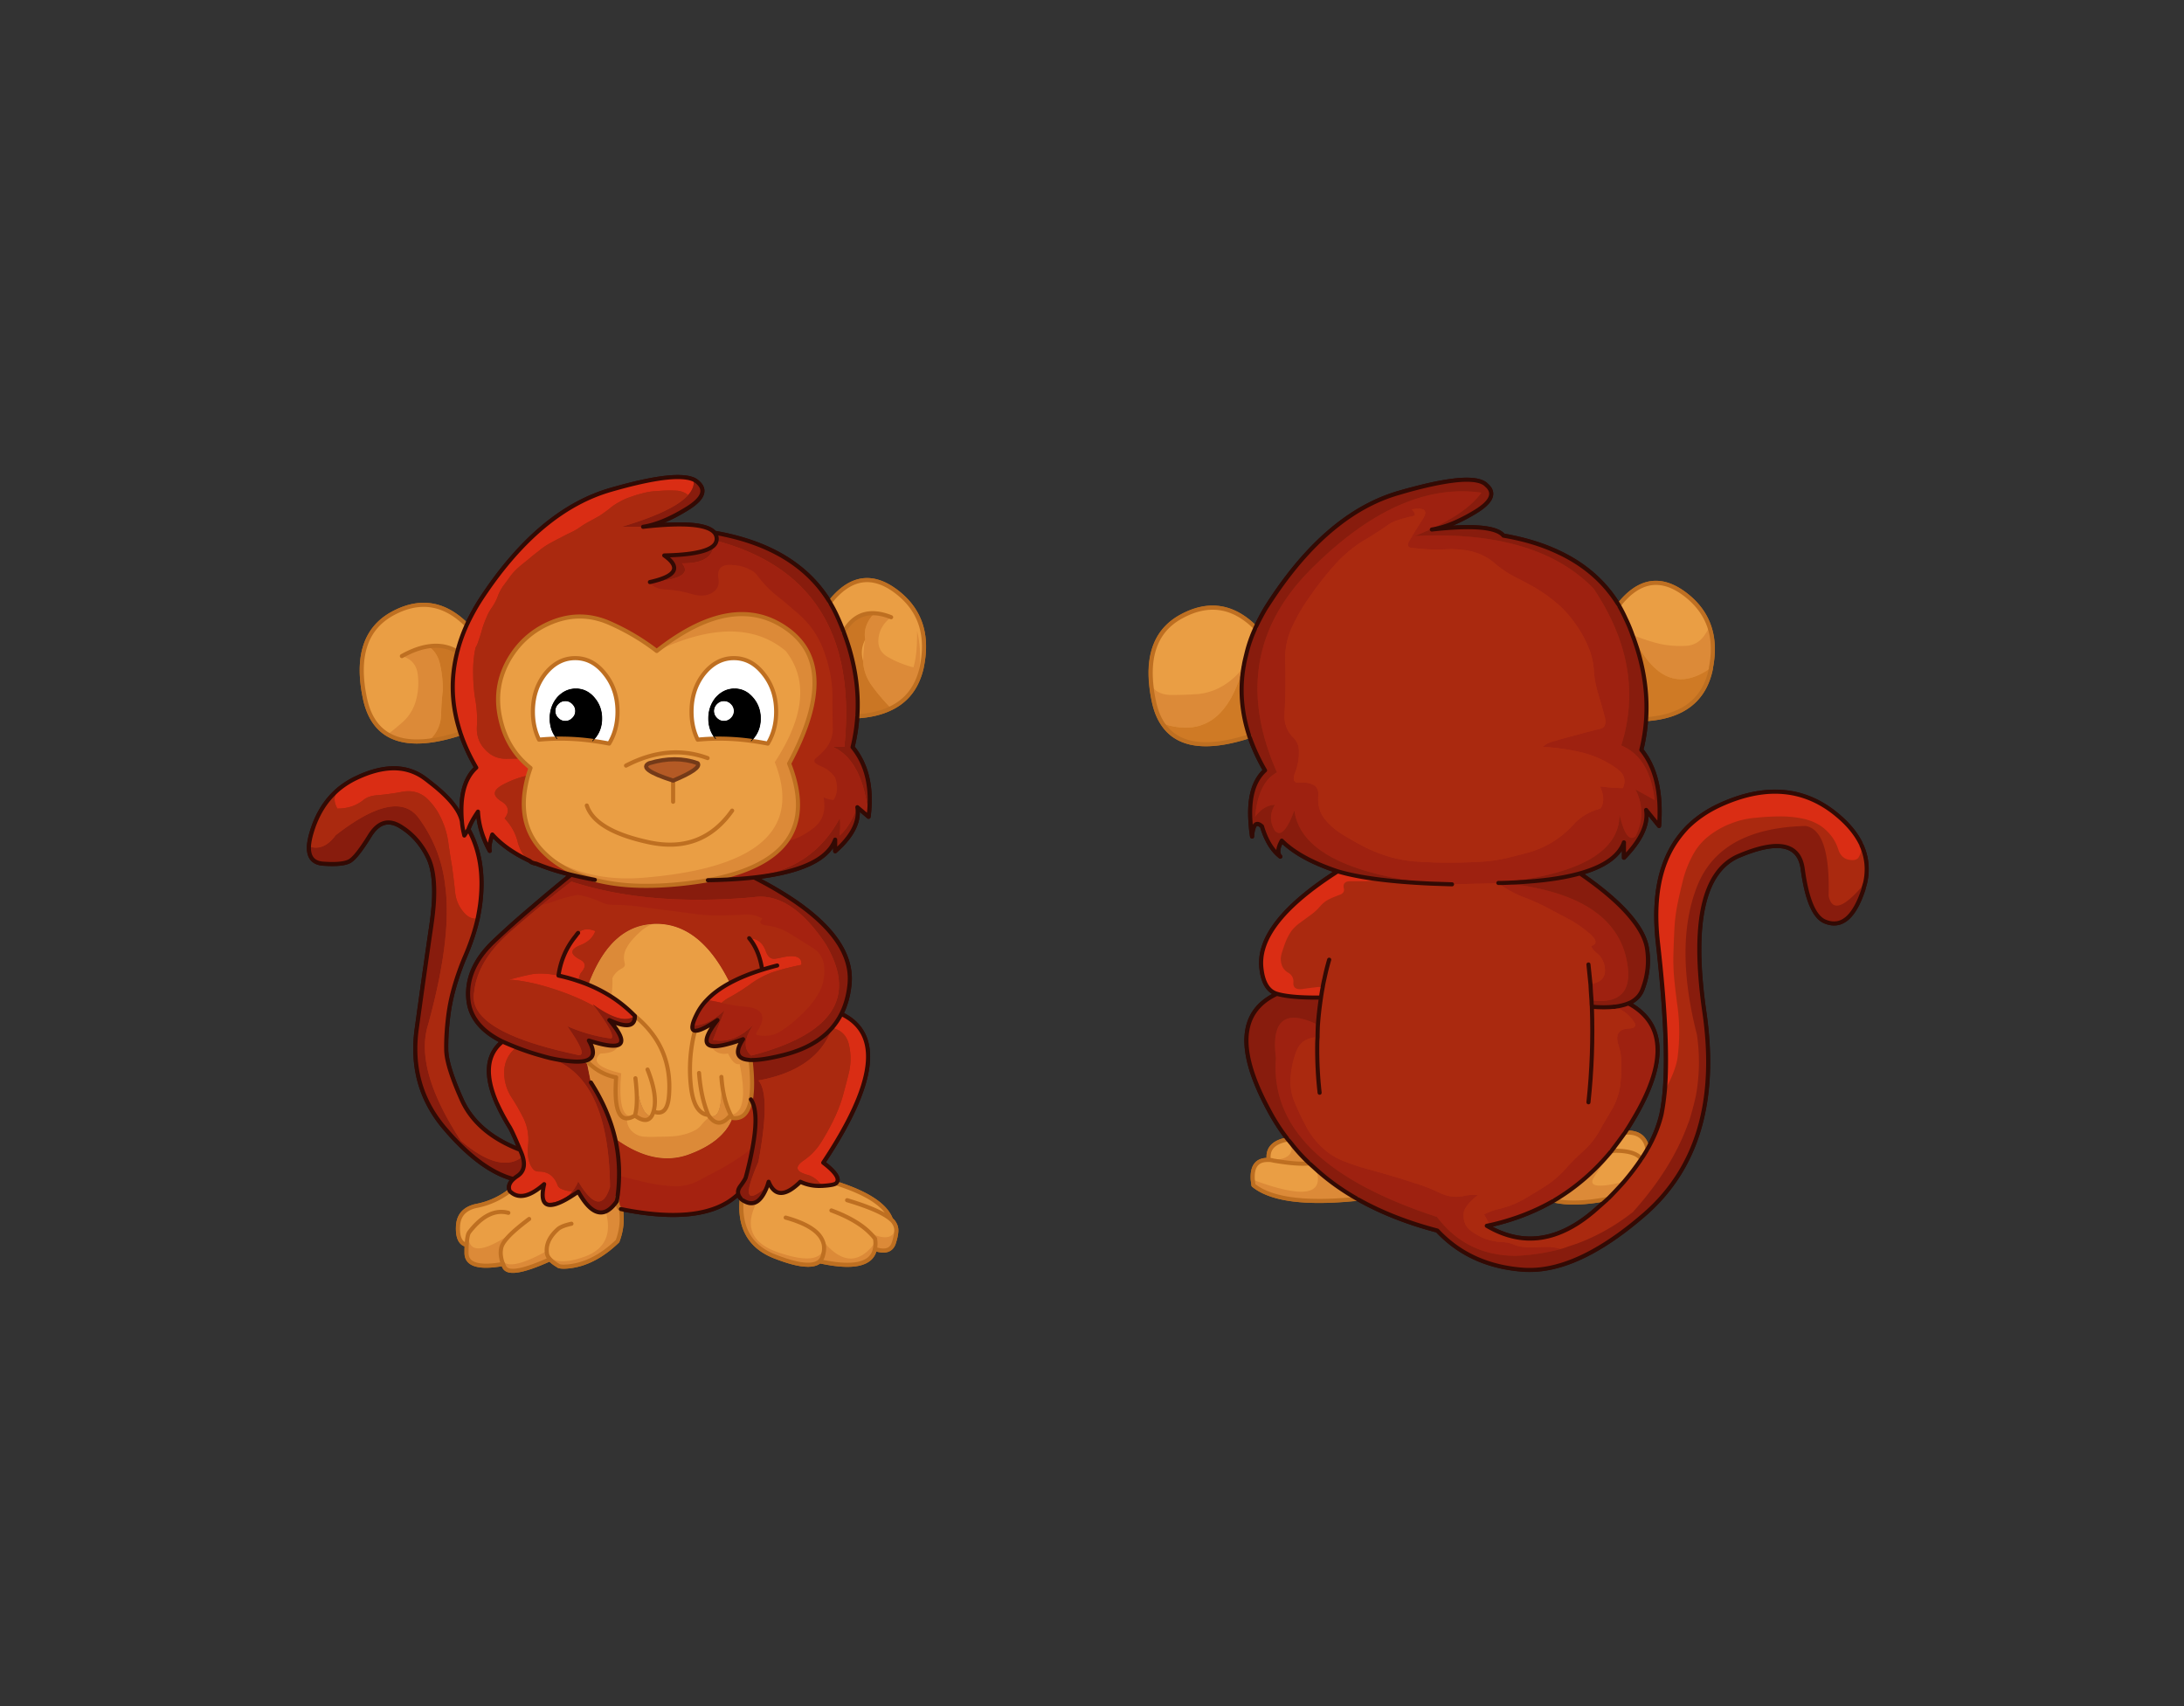 <svg xmlns="http://www.w3.org/2000/svg" width="426.667" height="333.333" viewBox="0 0 426.667 333.333">
    <rect x="0" y="0" width="426.667" height="333.333" fill="#333333" stroke="none"/>
    <defs>
        <clipPath id="a">
            <path d="M0 250h320V0H0z"/>
        </clipPath>
        <clipPath id="b">
            <path d="M0 250h320V0H0z"/>
        </clipPath>
    </defs>
    <g clip-path="url(#a)" transform="matrix(1.333 0 0 -1.333 0 333.333)">
        <path d="M124.15 74.15c3.29-.987 5.432-1.929 6.425-2.825-.993.896-3.134 1.838-6.425 2.825m4.075-7.15c.065.302.09.635.075 1-.01.161-.026.328-.05.5-.21.285-.452.56-.725.825-1.257 1.28-3.15 2.387-5.675 3.325 2.526-.938 4.418-2.046 5.675-3.325.273-.266.515-.54.725-.825.024-.172.04-.339.05-.5a3.93 3.93 0 0 0-.075-1m-13.075 4.6c.672-.185 1.28-.385 1.825-.6.43-.166.822-.34 1.175-.526 1.193-.614 1.977-1.33 2.35-2.149a2.66 2.66 0 0 0 .275-1.075 3.43 3.43 0 0 0-.125-1.05c-.08-.416-.254-.749-.525-1 .27.251.445.584.525 1 .098.362.14.713.125 1.05a2.66 2.66 0 0 1-.275 1.075c-.373.818-1.157 1.535-2.35 2.15-.353.184-.745.36-1.175.525-.545.215-1.153.415-1.825.6m-35.025-4.9c-.046 1.115.496 2.182 1.625 3.2.358.32 1.025.587 2 .8-.975-.213-1.642-.48-2-.8-1.13-1.018-1.671-2.085-1.625-3.2m15.65 20.45c.01.026.019.052.025.074.416 1.492.117 3.517-.9 6.075 1.017-2.558 1.316-4.583.9-6.075a.809.809 0 0 0-.025-.074m8.025-.5c-.713 1.681-1.164 3.73-1.35 6.15.186-2.42.637-4.469 1.35-6.15m3.3 0c-.761 1.49-1.22 3.35-1.375 5.574.193-4.553-.45-6.41-1.925-5.574-1.412.134-2.261 1.56-2.55 4.274.289-2.715 1.138-4.14 2.55-4.274.078-.117.152-.226.225-.325.94-1.179 1.966-1.07 3.075.325m-15.35 51.2c4.127 2.141 8.11 2.508 11.95 1.1-3.84 1.408-7.823 1.041-11.95-1.1m15.55-6.6c-2.978-4.224-7.07-5.765-12.275-4.625-5.211 1.136-8.22 2.928-9.025 5.375.805-2.447 3.814-4.239 9.025-5.375 5.205-1.14 9.297.401 12.275 4.625m-8.65 4.4c2.817 1.173 4.017 2.023 3.6 2.55-2.142.765-4.508.765-7.1 0-1.198-.569-.031-1.419 3.5-2.55v-3.1zM74.5 72.3c-1.941.517-3.841-.417-5.7-2.8-.05-.065-.1-.148-.15-.25-.131-.34-.215-.89-.25-1.65.035.76.119 1.31.25 1.65.05.102.1.185.15.25 1.859 2.383 3.759 3.317 5.7 2.8m5.65-5.9c.035-.306.185-.605.45-.9-.265.295-.415.594-.45.9l.075.024c-.036.088-.07.18-.1.276.004-.1.012-.2.025-.3m-2.6 5c-1.022-.766-1.856-1.449-2.5-2.05-.92-.878-1.445-1.586-1.575-2.126a3.432 3.432 0 0 0 0 0c.13.54.655 1.248 1.575 2.125.644.602 1.478 1.285 2.5 2.051m15.575 20.625c.3-2.525.275-4.35-.075-5.476-.455-.27-.855-.404-1.2-.399-1.324-.002-1.84 1.998-1.55 6-1.693.33-3.143 1.146-4.35 2.45l-.025.025c1.157.372 1.282 1.347.375 2.924 2.187-.699 3.62-.915 4.3-.649.9.362.467 1.58-1.3 3.65 1.057-.495 1.89-.745 2.5-.75.845-.017 1.262.433 1.25 1.35a19.488 19.488 0 0 1-3.45 2.824 21.659 21.659 0 0 1-3.375 1.75c2.122 5.713 5.263 8.68 9.425 8.901.148.015.298.023.45.025 4.377.04 7.994-2.853 10.85-8.676-1.372-.74-2.488-1.565-3.35-2.474a8.217 8.217 0 0 1-1.4-1.925c-.402-.779-.635-1.379-.7-1.8-.087-.475.03-.732.35-.775.542-.08 1.642.436 3.3 1.55-1.696-2.176-2.038-3.426-1.025-3.75.777-.239 2.369.08 4.775.95-1.278-1.954-.911-2.97 1.1-3.05.278-2.458.295-4.383.05-5.776-.354-2.018-1.254-2.926-2.7-2.724-.878-2.307-3.003-4.08-6.375-5.325-3.375-1.246-6.983-.47-10.825 2.325-.657 2.8-1.84 5.533-3.55 8.2l-.65 3.2c1.207-1.304 2.657-2.12 4.35-2.45-.29-4.002.226-6.002 1.55-6 .345-.005.745.128 1.2.4 1.165-.847 1.99-.856 2.475-.025.097.177.18.386.25.625 1.364-.533 2.122.268 2.275 2.4.359 4.735-1.308 8.601-5 11.6 3.692-2.999 5.359-6.865 5-11.6-.153-2.132-.911-2.933-2.275-2.4a3.14 3.14 0 0 0-.25-.625c-1.055-.144-1.855 1.69-2.4 5.5m11.75 49.774a34.47 34.47 0 0 0 5.225-.324c.8-.105 1.609-.239 2.425-.4.817 1.351 1.225 2.91 1.225 4.675 0 2.166-.617 4.016-1.85 5.55-1.2 1.533-2.65 2.3-4.35 2.3-1.7 0-3.167-.767-4.4-2.3-1.2-1.534-1.8-3.384-1.8-5.55 0-1.525.3-2.892.9-4.1.86.085 1.736.135 2.625.15m-23.25 0a34.47 34.47 0 0 0 5.225-.325c.8-.105 1.609-.239 2.425-.4.817 1.351 1.225 2.91 1.225 4.675 0 2.166-.617 4.016-1.85 5.55-1.2 1.533-2.65 2.3-4.35 2.3-1.7 0-3.167-.767-4.4-2.3-1.2-1.534-1.8-3.384-1.8-5.55 0-1.525.3-2.892.9-4.1.86.085 1.736.135 2.625.15m-.65-17.8l.075.125c-.302.185-.602.377-.9.575-2.702 2.44-3.785 5.564-3.25 9.375.106.756.273 1.54.5 2.35.107.351.224.71.35 1.075-.535.427-1.026.885-1.475 1.375-1.495 1.645-2.487 3.636-2.975 5.975-.633 2.9-.267 5.633 1.1 8.2 1.434 2.633 3.5 4.533 6.2 5.7 3 1.3 5.984 1.266 8.95-.1a33.015 33.015 0 0 0 6.7-4c.177.083.352.167.525.25l-.075.1c7.293 5.584 13.51 6.543 18.65 2.875 1.153-.822 2.06-1.78 2.725-2.875 2.325-3.892 1.516-9.509-2.425-16.85.855-2.182 1.289-4.165 1.3-5.95.017-2.078-.533-3.886-1.65-5.425-1.757-2.41-4.9-4.17-9.425-5.275a39.553 39.553 0 0 0-2.125-.45 53.087 53.087 0 0 0-3.95-.55c-2.883-.296-5.516-.355-7.9-.175-1.702.138-3.277.396-4.725.774-.96.246-1.86.546-2.7.901-1.3.54-2.467 1.207-3.5 2m-13.95 30.55c-.95-3.662-.892-7.329.175-11 .089-.322.189-.647.3-.975-1.761-.572-3.361-.939-4.8-1.1-2.416-.267-4.374.05-5.875.95-1.71 1.022-2.825 2.797-3.35 5.325-1.263 6.083.087 10.208 4.05 12.375 3.968 2.16 7.593 1.602 10.875-1.675a23.239 23.239 0 0 1-1.375-3.9c-1.261.76-2.678 1.017-4.25.775-1.2-.18-2.491-.655-3.875-1.425 1.384.77 2.676 1.245 3.875 1.425 1.572.242 2.989-.016 4.25-.776M90.4 74l.075-.076c.029-.61.204-.968.525-1.075.258-1.566.092-3.134-.5-4.699-1.735-1.675-3.536-2.792-5.4-3.35a10.08 10.08 0 0 0-2.05-.376c-.708-.049-1.141.01-1.3.175-.505.295-.888.595-1.15.901-3.932-1.783-6.157-2.166-6.675-1.15a4.126 4.126 0 0 0-.2.45c-3.558-.622-5.341-.088-5.35 1.6-.004.444.004.845.025 1.2-.931.196-1.356 1.112-1.275 2.75.085 1.632 1.01 2.624 2.775 2.975a11.508 11.508 0 0 1 4.8 2.175 2.342 2.342 0 0 1 1.05-.65c1.07-.302 2.405.248 4 1.65-.323-1.369-.29-2.277.1-2.725.637-.752 2.27-.21 4.9 1.625 1.372-2.479 2.713-3.446 4.025-2.9.545.235 1.087.735 1.625 1.5m18.3.25c.17-.125.337-.226.5-.3.649-.33 1.24-.322 1.775.024.555.374 1.047 1.124 1.475 2.25.065.2.13.41.2.625.884-2.179 2.434-2.179 4.65 0a6.507 6.507 0 0 1 3.15-.599.47.47 0 0 1 .075 0c1.129.066 1.795.191 2 .375 4.574-1.44 7.257-3.207 8.05-5.3.338-.273.58-.639.725-1.1V70.2c.142-.46.042-1.228-.3-2.3-.352-1.096-1.278-1.396-2.775-.9-.462-2.28-3.162-2.879-8.1-1.8-.423-.38-1.082-.547-1.975-.5a8.565 8.565 0 0 0-1.55.224c-.888.204-1.922.537-3.1 1-3.133 1.238-4.75 3.546-4.85 6.925-.007.448.009.915.05 1.401m12.925 87.525c2.987 3.787 6.278 4.28 9.875 1.475 3.33-2.597 4.539-6.189 3.625-10.775a8.823 8.823 0 0 1-.05-.275 10.581 10.581 0 0 0-.6-1.85c-.79-1.838-2.08-3.197-3.875-4.075-1.36-.678-3.01-1.078-4.95-1.2.179 2.736-.071 5.511-.75 8.325-.128.532-.27 1.065-.425 1.6a36.104 36.104 0 0 1-.825 2.424c1.096 1.934 2.596 2.85 4.5 2.75.754-.03 1.57-.222 2.45-.574-.88.352-1.696.544-2.45.574-1.904.1-3.404-.816-4.5-2.75a34.24 34.24 0 0 1-.95 2.301 20.378 20.378 0 0 1-1.075 2.05M191.9 79.55c-1.135-.139-2.893.002-5.275.425l.05.075a15.179 15.179 0 0 0-.675 0c.192-.009.4-.035.625-.075 2.382-.423 4.14-.564 5.275-.425m-3.15 3.526c.162-.212.329-.42.5-.625a30.075 30.075 0 0 1 3.625-3.8 35.028 35.028 0 0 1 6-4.275c-7.543-.792-12.601-.134-15.175 1.974-.044.284-.077.551-.1.801-.117 2.014.666 2.98 2.35 2.9-.238 1.647.696 2.656 2.8 3.025m46.875-8.7c-3.243-.654-5.868-.738-7.875-.25 3.158 1.85 5.949 4.266 8.375 7.25.7.847 1.366 1.74 2 2.674 1.917.137 3.025-.663 3.325-2.399a25.67 25.67 0 0 0-.9-1.45c-.567.778-1.783 1.18-3.65 1.2 1.867-.02 3.083-.422 3.65-1.2a32.644 32.644 0 0 0-2.55-3.35 46.27 46.27 0 0 0-2.375-2.475m-53.425 77.6c-.507-3.266-.207-6.533.9-9.8-6.323-2.054-10.556-1.445-12.7 1.825-.608.906-1.05 2.023-1.325 3.35a22.784 22.784 0 0 0-.35 2.2c-.533 4.888.934 8.28 4.4 10.175 3.968 2.16 7.593 1.602 10.875-1.676a23.22 23.22 0 0 1-1.375-3.899v-.025a23.844 23.844 0 0 1-.175-.725 21.067 21.067 0 0 1-.1-.45c-.052-.212-.102-.42-.15-.625a4.993 4.993 0 0 0-.1-.325zm68.55.25a1.017 1.017 0 0 0-.075-.05l.05-.1c-.911-4.592-4.071-7.059-9.475-7.4.264 4.02-.403 8.128-2 12.325v.025a34.655 34.655 0 0 1-.95 2.3 20.487 20.487 0 0 1-1.075 2.05c2.987 3.787 6.279 4.28 9.875 1.475 1.696-1.322 2.838-2.897 3.425-4.725.569-1.742.644-3.708.225-5.9" fill="#ea9e44" fill-rule="evenodd"/>
        <path d="M90.475 73.925L90.4 74c.036.217.07.434.1.65-.025-.272-.034-.513-.025-.725M93.05 86.55c.35 1.125.375 2.95.075 5.476.545-3.811 1.345-5.644 2.4-5.5-.485-.831-1.31-.823-2.475.024m12.675 5.675c.155-2.226.614-4.084 1.375-5.574-1.109-1.396-2.134-1.504-3.075-.326-.073.1-.148.208-.225.326 1.476-.837 2.117 1.02 1.925 5.574M80.125 66.7c.03-.095.063-.187.1-.275l-.075-.024a2.988 2.988 0 0 0-.025.299m.025 58c.298-.198.597-.39.9-.575l-.075-.125c-.292.225-.567.458-.825.7M96.7 155l.075-.1-.525-.25c.151.119.301.235.45.35M186 80.05c.237-.006.462-.006.675 0l-.05-.075c-.225.04-.433.065-.625.075m-3.8 72.275c.048.205.098.414.15.625a9.568 9.568 0 0 1-.075-.425 1.95 1.95 0 0 1-.025-.2z" fill="#dc8a38" fill-rule="evenodd"/>
        <path d="M182.2 152.325h.05a6.853 6.853 0 0 1-.05-.35l-.1.025c.037.11.071.22.1.325m68.55-.1a2.123 2.123 0 0 0-.026-.15l-.049.1a.88.88 0 0 1 .075.05" fill="#cf7a25" fill-rule="evenodd"/>
        <path d="M110.05 88.925c.807-1.198.89-3.54.25-7.024a50.396 50.396 0 0 0-1-4.401c-.061-.22-.336-.662-.825-1.325-.28-.382-.372-.757-.275-1.125-.097.368-.005.743.275 1.125.489.663.764 1.105.825 1.325a50.396 50.396 0 0 1 1 4.4c.64 3.486.557 5.827-.25 7.025M87.125 102.55l.075.075c-.097.075-.197.15-.3.225l.225-.3M68.65 128.5c1.63-2.922 2.222-6.422 1.775-10.5A29.303 29.303 0 0 0 70 115.4c-.391-1.73-.983-3.521-1.775-5.375a38.28 38.28 0 0 1-1.725-4.875 27.629 27.629 0 0 1-.8-3.951c-.232-1.851-.332-3.543-.3-5.075.036-1.535.786-3.943 2.25-7.224 1.466-3.278 4.324-5.736 8.575-7.375-.761 1.812-1.278 2.937-1.55 3.375A29.46 29.46 0 0 0 72.9 88.2c-.03.067-.063.134-.1.2-1.781 4.115-1.498 7.115.85 9-2.472 1.207-4.038 2.773-4.7 4.7a7.01 7.01 0 0 0-.325 1.676c-.21 2.924 1.008 5.658 3.65 8.199a108.04 108.04 0 0 0 3.775 3.45 145.26 145.26 0 0 0 2.125 1.825c.283.247.574.497.875.75 1.167.99 2.426 2.04 3.775 3.15.29.23.583.463.875.7l-.6.15a35.424 35.424 0 0 0-4.5 1.475c-.383.068-.65.16-.8.275-.15.113-.233.17-.25.175-2.28 1.075-4.08 2.35-5.4 3.825-.375-1.131-.5-1.93-.375-2.4-1.048 1.908-1.622 3.825-1.725 5.75-.708-1.038-1.174-1.904-1.4-2.6l-.6-.9c-.194.783-.311 1.458-.35 2.025.039-.567.156-1.242.35-2.025zm26.6 36.25c3.883.855 4.583 2.154 2.1 3.9 3.896.077 6.313.56 7.25 1.45.215.208.348.442.4.7a1.241 1.241 0 0 0 0 0 1.332 1.332 0 0 0-.4-.7c-.937-.89-3.354-1.373-7.25-1.45 2.483-1.746 1.783-3.045-2.1-3.9M76.225 81.526l.2-.476c.07-.171.129-.338.175-.5.41-1.306.144-2.264-.8-2.875.944.61 1.21 1.569.8 2.875a4.754 4.754 0 0 1-.175.5l-.2.476m49.425 63.549a26.344 26.344 0 0 0-.7-4.525c2.103-2.578 2.887-5.978 2.35-10.2l-1.65 1.4c.348-2.09-.735-4.24-3.25-6.45v1.7c-1.002-2.761-4.602-4.57-10.8-5.425l-.05.2c-.87-.15-1.78-.25-2.725-.3a29.806 29.806 0 0 0-2.95.025c4.526 1.106 7.668 2.864 9.425 5.275 1.117 1.539 1.667 3.347 1.65 5.425-.011 1.786-.444 3.769-1.3 5.95 3.94 7.34 4.75 12.958 2.425 16.85-.664 1.095-1.572 2.053-2.725 2.875-5.14 3.668-11.357 2.71-18.65-2.875a56.144 56.144 0 0 1-.45-.35 32.969 32.969 0 0 1-6.7 4c-2.966 1.367-5.95 1.4-8.95.1-2.7-1.166-4.766-3.067-6.2-5.7-1.367-2.566-1.733-5.3-1.1-8.2.488-2.338 1.48-4.33 2.975-5.975.449-.49.94-.947 1.475-1.375a30.339 30.339 0 0 1-.35-1.075 18.174 18.174 0 0 1-.5-2.35c-.535-3.811.548-6.936 3.25-9.375.258-.242.533-.475.825-.7 1.033-.793 2.2-1.46 3.5-2a19.335 19.335 0 0 1 2.7-.9c1.448-.378 3.023-.636 4.725-.775 2.384-.18 5.017-.121 7.9.175a53.07 53.07 0 0 1 3.95.55c1.825.032 3.517.115 5.075.25.586.039 1.153.09 1.7.15 2.232-1.14 4.198-2.291 5.9-3.45 5.817-3.973 8.509-8.056 8.075-12.25-.166-1.606-.566-3.04-1.2-4.3 6-2.861 5.117-10.128-2.65-21.8 1.886-1.442 2.51-2.451 1.875-3.025-.204-.183-.871-.308-2-.375a.47.47 0 0 0-.075 0 6.52 6.52 0 0 0-3.15.6c-2.216-2.18-3.766-2.18-4.65 0l-.2-.625c-.428-1.126-.92-1.876-1.475-2.25-.534-.347-1.126-.355-1.775-.025a2.926 2.926 0 0 0-.5.3c-.268.263-.435.529-.5.8-3.26-3.127-8.992-3.86-17.2-2.2-.321.106-.496.465-.525 1.075-.008.212 0 .453.025.726a23.53 23.53 0 0 1 .225 3.099 22.854 22.854 0 0 1-.575 5.45c3.842-2.795 7.45-3.57 10.825-2.325 3.372 1.244 5.497 3.019 6.375 5.325 1.447-.202 2.346.706 2.7 2.725.245 1.393.229 3.317-.05 5.775 1.106-.04 2.706.203 4.8.725 3.13.78 5.514 2.114 7.15 4-1.636-1.886-4.02-3.22-7.15-4-2.094-.522-3.694-.764-4.8-.725-2.011.08-2.378 1.097-1.1 3.05-2.406-.871-3.997-1.188-4.775-.95-1.013.324-.671 1.574 1.025 3.75-1.658-1.113-2.758-1.63-3.3-1.55-.32.043-.437.3-.35.776.065.42.298 1.02.7 1.799.35.68.818 1.322 1.4 1.925.862.909 1.978 1.735 3.35 2.475 1.346.73 2.929 1.38 4.75 1.95-.282 1.893-.916 3.435-1.9 4.625.984-1.19 1.618-2.732 1.9-4.625-1.821-.57-3.404-1.22-4.75-1.95-2.856 5.823-6.473 8.715-10.85 8.676a4.77 4.77 0 0 1-.45-.026c-4.162-.221-7.303-3.187-9.425-8.9-.462.19-.937.365-1.425.525-.937.324-1.92.599-2.95.825.313 2.199 1.155 4.132 2.525 5.8-1.37-1.668-2.212-3.601-2.525-5.8a26.206 26.206 0 0 0 2.95-.825c.488-.16.963-.335 1.425-.525a21.659 21.659 0 0 0 3.375-1.75 19.532 19.532 0 0 0 3.45-2.824c.012-.917-.405-1.368-1.25-1.351-.61.006-1.443.256-2.5.75 1.767-2.07 2.2-3.287 1.3-3.65-.68-.265-2.113-.05-4.3.65.907-1.577.782-2.553-.375-2.925-.45-.144-1.066-.194-1.85-.15A21.947 21.947 0 0 0 80.55 95a47.94 47.94 0 0 0-1.375.375 37.31 37.31 0 0 0-3.5 1.175 56.041 56.041 0 0 1 0 0 37.31 37.31 0 0 1 3.5-1.175c.472-.136.93-.261 1.375-.375a21.947 21.947 0 0 1 3.525-.525c.784-.044 1.4.006 1.85.15l.025-.025.65-3.2c1.71-2.666 2.893-5.4 3.55-8.2.41-1.793.602-3.61.575-5.45A23.53 23.53 0 0 0 90.4 74c-.538-.764-1.08-1.264-1.625-1.5-1.311-.546-2.653.42-4.025 2.9-2.63-1.834-4.263-2.376-4.9-1.624-.39.448-.423 1.356-.1 2.724-1.595-1.401-2.93-1.951-4-1.65-.383.107-.733.324-1.05.65-.255.605-.072 1.188.55 1.75-3.212.846-6.57 3.329-10.075 7.45-3.503 4.118-4.87 8.976-4.1 14.576.77 5.6 1.487 10.668 2.15 15.199.185 1.274.31 2.449.375 3.525.139 2.749-.136 4.849-.825 6.3-.958 2.02-2.325 3.57-4.1 4.65-1.765 1.076-3.265.609-4.5-1.4-1.24-2.007-2.19-3.225-2.85-3.65-.655-.421-1.972-.563-3.95-.425-1.468.098-2.168.949-2.1 2.55.035.558.16 1.208.375 1.95.64 2.198 1.64 4.023 3 5.475.317.336.65.653 1 .95a12.45 12.45 0 0 0 2.625 1.65c4.007 1.896 7.332 1.87 9.975-.075.224-.164.44-.331.65-.5 2.888-2.21 4.487-4.16 4.8-5.85-.32 3.732.379 6.374 2.1 7.925-.977 1.672-1.744 3.347-2.3 5.025-.111.329-.211.654-.3.975-1.067 3.672-1.125 7.338-.175 11a23.26 23.26 0 0 0 1.375 3.9 30.87 30.87 0 0 0 2.425 4.3c5.598 8.376 11.839 13.55 18.725 15.525 5.304 1.525 9.004 2.116 11.1 1.775a4.075 4.075 0 0 0 1-.275c.173-.083.323-.175.45-.275 1.478-1.162 1.01-2.487-1.4-3.975-2.406-1.492-4.556-2.384-6.45-2.675 5.955.669 9.447.377 10.475-.875 8.004-1.393 13.638-4.794 16.9-10.2.39-.652.75-1.335 1.075-2.05.35-.771.668-1.538.95-2.3.308-.811.584-1.62.825-2.425.156-.534.297-1.068.425-1.6.679-2.814.929-5.59.75-8.325M193.575 103.85a45.651 45.651 0 0 1-.5-5.8 39.8 39.8 0 0 0 0 0 45.651 45.651 0 0 0 .5 5.8m-6.424.55c1.33-.404 3.47-.587 6.424-.55.076.516.16 1.025.25 1.525a44.609 44.609 0 0 1 0 0c-.09-.5-.174-1.01-.25-1.525-2.953-.037-5.094.146-6.424.55m49.424-1.9c.8.085 1.493.25 2.076.5-.583-.25-1.276-.415-2.076-.5m-3.775 6.2c.105-.974.197-1.95.275-2.924.059-.79.109-1.582.15-2.375.02-.301.037-.601.05-.901 1.243-.113 2.342-.113 3.3 0-.958-.113-2.057-.113-3.3 0-.013.3-.03.6-.05.9a103.99 103.99 0 0 1-.15 2.376c-.078.975-.17 1.95-.275 2.924m-36.774 13.675c1.59-.484 3.533-.876 5.824-1.175 2.296-.31 4.945-.527 7.95-.65-3.005.123-5.654.34-7.95.65-2.291.299-4.233.69-5.824 1.175m31.724-48.25c-2.83-1.656-5.947-2.864-9.35-3.625a36.846 36.846 0 0 1-.5-.1c5.316-3.134 10.649-2.334 16 2.4a74.54 74.54 0 0 1 1.725 1.575c.856.83 1.647 1.655 2.375 2.475a32.6 32.6 0 0 1 2.55 3.35c.323.486.624.969.9 1.45.969 1.705 1.644 3.397 2.025 5.075.225.996.392 2.17.5 3.525.402 4.858.069 12.025-1 21.5-.734 6.508.225 11.616 2.875 15.325.426.595.892 1.153 1.4 1.675 1.318 1.336 2.917 2.436 4.8 3.3 6.532 3 12.174 2.592 16.925-1.225 1.728-1.382 2.962-2.84 3.7-4.375.047-.085.089-.17.125-.25.797-1.75.972-3.6.525-5.55a9.71 9.71 0 0 0-.25-.925c-1.343-4.152-3.218-5.718-5.625-4.7-1.56.664-2.642 3.222-3.25 7.675-.506 3.698-3.615 4.348-9.325 1.95-5.283-2.21-6.983-9.868-5.1-22.975 1.868-12.94-1.032-22.772-8.7-29.5-6.657-5.831-12.582-8.564-17.775-8.2-5.187.364-9.404 2.273-12.65 5.725-4.43 1.155-8.355 2.713-11.775 4.675a35.087 35.087 0 0 0-6 4.276c-.332.292-.657.592-.974.899a30.063 30.063 0 0 0-2.651 2.9 17.76 17.76 0 0 0-.5.625 31.623 31.623 0 0 0-2.825 4.35c-4.722 8.746-4.313 14.404 1.226 16.976-1.338.398-2.105 1.723-2.301 3.974-.368 4.316 3.357 8.983 11.176 14-3.672 1.205-6.397 2.697-8.176 4.475-.603-1.086-.677-1.862-.225-2.324-1.18.92-2.07 2.395-2.675 4.424-.617.568-1.042.459-1.275-.325-.085-.295-.143-.687-.175-1.175a21.58 21.58 0 0 0-.2 1.775c-.32 3.732.38 6.374 2.1 7.925-.977 1.672-1.744 3.347-2.3 5.025-1.107 3.268-1.406 6.535-.9 9.8.014.117.03.234.05.35a8.321 8.321 0 0 0 .1.625c.032.15.065.302.1.45.054.242.113.484.175.725v.025a23.26 23.26 0 0 0 1.375 3.9c.436.95.936 1.9 1.5 2.85.293.483.602.967.925 1.45 2.977 4.453 6.135 8.003 9.476 10.65 2.94 2.325 6.025 3.95 9.25 4.875.675.195 1.325.369 1.949.525 2.266.604 4.19 1.004 5.775 1.2 1.546.194 2.763.194 3.65 0 .496-.107.887-.274 1.175-.5a.449.449 0 0 0 .076-.075c1.38-1.14.89-2.44-1.476-3.9-2.406-1.492-4.556-2.384-6.45-2.675 5.956.669 9.447.377 10.475-.875 2.99-.52 5.648-1.32 7.975-2.4 3.906-1.812 6.88-4.413 8.925-7.8.39-.652.75-1.335 1.075-2.05.352-.771.668-1.538.95-2.3V157c1.597-4.197 2.264-8.305 2-12.325a26.344 26.344 0 0 0-.7-4.525c2.104-2.578 2.97-6.294 2.6-11.15l-1.9 2.35c.348-2.09-.735-4.424-3.25-7v2.25c-.738-2.034-2.888-3.551-6.45-4.55-1.543-.43-3.352-.763-5.425-1a69.8 69.8 0 0 0-5.974-.375 43.724 43.724 0 0 0-.601-.024v.024a2.662 2.662 0 0 0-.2-.024h.2c.21.007.41.015.6.024a69.8 69.8 0 0 1 5.975.375c2.073.237 3.882.57 5.425 1 3.392-2.348 5.908-4.522 7.55-6.524 1.239-1.517 1.98-2.933 2.225-4.25.389-2.106.18-4.19-.625-6.25-.302-.77-.837-1.37-1.6-1.801a5.081 5.081 0 0 0-.45-.225l.45-.25c2.186-1.333 3.436-3.15 3.75-5.45.396-2.985-.787-6.785-3.55-11.4a39.51 39.51 0 0 0-1.175-1.85 35.247 35.247 0 0 0-2-2.675c-2.426-2.983-5.217-5.4-8.375-7.25" fill="#aa290f" fill-rule="evenodd"/>
        <path d="M87.125 102.55l-.225.3c.102-.074.203-.15.3-.225zm23.4 18.9a39.87 39.87 0 0 0-1.7-.15 74.094 74.094 0 0 0-5.075-.25c.743.137 1.451.287 2.125.45a29.804 29.804 0 0 1 2.95-.025c.946.05 1.855.15 2.725.3l.05-.2c-.351-.042-.709-.083-1.075-.125m109.025-.8a6.667 6.667 0 0 1-.2 0c.067.006.133.015.2.025z" fill="#881c0d" fill-rule="evenodd"/>
        <path d="M82.85 147.35c.4 0 .75-.15 1.05-.45.3-.3.45-.65.45-1.05s-.15-.75-.45-1.05c-.3-.3-.65-.45-1.05-.45s-.75.15-1.05.45c-.3.3-.45.65-.45 1.05s.15.75.45 1.05c.3.3.65.45 1.05.45m24.75-1.5c0-.4-.15-.75-.45-1.05-.3-.3-.65-.45-1.05-.45s-.75.15-1.05.45c-.3.3-.45.65-.45 1.05s.15.75.45 1.05c.3.3.65.45 1.05.45s.75-.15 1.05-.45c.3-.3.45-.65.45-1.05m2.5-4.375c.068.073.135.148.2.225.767.833 1.15 1.85 1.15 3.05 0 1.2-.383 2.233-1.15 3.1-.733.833-1.617 1.25-2.65 1.25s-1.933-.417-2.7-1.25c-.733-.867-1.1-1.9-1.1-3.1 0-1.152.342-2.136 1.025-2.95a31.373 31.373 0 0 1-2.625-.15c-.6 1.21-.9 2.575-.9 4.1 0 2.166.6 4.017 1.8 5.55 1.233 1.533 2.7 2.3 4.4 2.3 1.7 0 3.15-.767 4.35-2.3 1.233-1.533 1.85-3.384 1.85-5.55 0-1.765-.408-3.323-1.225-4.675-.817.162-1.625.295-2.425.4m-23.25 0c.068.073.135.148.2.225.767.833 1.15 1.85 1.15 3.05 0 1.2-.383 2.233-1.15 3.1-.733.833-1.617 1.25-2.65 1.25s-1.933-.417-2.7-1.25c-.733-.867-1.1-1.9-1.1-3.1 0-1.152.342-2.136 1.025-2.95a31.373 31.373 0 0 1-2.625-.15c-.6 1.21-.9 2.575-.9 4.1 0 2.166.6 4.017 1.8 5.55 1.233 1.533 2.7 2.3 4.4 2.3 1.7 0 3.15-.767 4.35-2.3 1.233-1.533 1.85-3.384 1.85-5.55 0-1.765-.408-3.323-1.225-4.675-.817.162-1.625.295-2.425.4" fill="#fff" fill-rule="evenodd"/>
        <path d="M107.6 145.85c0 .4-.15.75-.45 1.05-.3.3-.65.45-1.05.45s-.75-.15-1.05-.45c-.3-.3-.45-.65-.45-1.05s.15-.75.45-1.05c.3-.3.65-.45 1.05-.45s.75.15 1.05.45c.3.3.45.65.45 1.05m-24.75 1.5c-.4 0-.75-.15-1.05-.45-.3-.3-.45-.65-.45-1.05s.15-.75.45-1.05c.3-.3.65-.45 1.05-.45s.75.15 1.05.45c.3.3.45.65.45 1.05s-.15.75-.45 1.05c-.3.3-.65.45-1.05.45m22.025-5.55c-.683.814-1.025 1.798-1.025 2.95 0 1.2.367 2.233 1.1 3.1.767.833 1.667 1.25 2.7 1.25 1.033 0 1.917-.417 2.65-1.25.767-.867 1.15-1.9 1.15-3.1 0-1.2-.383-2.217-1.15-3.05a6.166 6.166 0 0 0-.2-.225 34.474 34.474 0 0 1-5.225.325m-18.025-.325a34.474 34.474 0 0 1-5.225.325c-.683.814-1.025 1.798-1.025 2.95 0 1.2.367 2.233 1.1 3.1.767.833 1.667 1.25 2.7 1.25 1.033 0 1.917-.417 2.65-1.25.767-.867 1.15-1.9 1.15-3.1 0-1.2-.383-2.217-1.15-3.05a6.166 6.166 0 0 0-.2-.225" fill-rule="evenodd"/>
        <path d="M98.65 135.65c-3.531 1.132-4.698 1.98-3.5 2.55 2.592.766 4.958.766 7.1 0 .417-.527-.783-1.377-3.6-2.55" fill="#b45a25" fill-rule="evenodd"/>
        <path d="M124.15 74.15c3.29-.987 5.432-1.929 6.425-2.825M128.225 67c.065.302.09.635.075 1-.01.161-.026.328-.05.5-.21.285-.452.56-.725.825-1.257 1.28-3.15 2.387-5.675 3.325m-6.7-1.05c.672-.185 1.28-.385 1.825-.6.43-.166.822-.34 1.175-.526 1.193-.614 1.977-1.33 2.35-2.149a2.66 2.66 0 0 0 .275-1.075 3.43 3.43 0 0 0-.125-1.05c-.08-.416-.254-.749-.525-1m-40 1.5c-.046 1.115.496 2.182 1.625 3.2.358.32 1.025.587 2 .8m6.75 3.95a5.496 5.496 0 0 1-.025-.726c.029-.61.204-.968.525-1.075m2.05 13.7c.35 1.125.375 2.951.075 5.476m2.65-4.875c.01.026.019.052.025.074.416 1.492.117 3.517-.9 6.075m-1.85 7.851c3.692-2.999 5.359-6.865 5-11.6-.153-2.132-.911-2.933-2.275-2.4a3.14 3.14 0 0 0-.25-.625c-.485-.83-1.31-.822-2.475.024-.455-.27-.855-.404-1.2-.399-1.324-.002-1.84 1.998-1.55 6-1.693.33-3.143 1.146-4.35 2.45m21.15-7.95c-.761 1.49-1.22 3.35-1.375 5.574M103.8 86.65c-.713 1.681-1.164 3.73-1.35 6.15m4.65-6.15c.083-.156.166-.306.25-.45m0 0c1.446-.202 2.346.706 2.7 2.724.245 1.393.228 3.318-.05 5.776m-2.9-8.05c-1.11-1.396-2.134-1.504-3.075-.325a8.481 8.481 0 0 0-.225.325c-1.412.134-2.261 1.56-2.55 4.274a22.357 22.357 0 0 0 .6 8.076m-10.1 38.85c4.127 2.141 8.11 2.508 11.95 1.1m3.6-7.7c-2.978-4.224-7.07-5.765-12.275-4.625-5.211 1.136-8.22 2.928-9.025 5.375m12.65 3.65v-3.1m-11.8 8.925a34.47 34.47 0 0 1-5.225.324M74.5 72.3c-1.941.518-3.841-.416-5.7-2.799-.05-.065-.1-.148-.15-.25-.131-.34-.215-.89-.25-1.65m11.725-.9c.004-.1.012-.2.025-.3m0 0c.035-.306.185-.605.45-.9m-3.05 5.9c-1.022-.766-1.856-1.449-2.5-2.05-.92-.878-1.445-1.586-1.575-2.126a3.432 3.432 0 0 1-.025-1.474c.048-.31.14-.626.275-.95M58.9 153.9c1.384.77 2.676 1.245 3.875 1.425 1.572.242 2.989-.016 4.25-.776m56.625 2.875c1.096 1.934 2.596 2.85 4.5 2.75.754-.03 1.57-.222 2.45-.574m-25.725-17.8a31.807 31.807 0 0 1-2.625-.15c-.6 1.208-.9 2.575-.9 4.1 0 2.166.6 4.016 1.8 5.55 1.233 1.533 2.7 2.3 4.4 2.3 1.7 0 3.15-.767 4.35-2.3 1.233-1.534 1.85-3.384 1.85-5.55 0-1.765-.408-3.324-1.225-4.675-.816.161-1.625.295-2.425.4a34.47 34.47 0 0 1-5.225.324zm-18.025-.325c.8-.105 1.609-.239 2.425-.4.817 1.351 1.225 2.91 1.225 4.675 0 2.166-.617 4.016-1.85 5.55-1.2 1.533-2.65 2.3-4.35 2.3-1.7 0-3.167-.767-4.4-2.3-1.2-1.534-1.8-3.384-1.8-5.55 0-1.525.3-2.892.9-4.1.86.085 1.736.135 2.625.15m-1.475-17.1c-2.702 2.44-3.785 5.564-3.25 9.375.106.756.273 1.54.5 2.35.107.351.224.71.35 1.075-.535.427-1.026.885-1.475 1.375-1.495 1.645-2.487 3.636-2.975 5.975-.633 2.9-.267 5.633 1.1 8.2 1.434 2.633 3.5 4.533 6.2 5.7 3 1.3 5.984 1.266 8.95-.1a33.015 33.015 0 0 0 6.7-4c.15.118.3.235.45.35 7.293 5.584 13.51 6.543 18.65 2.875 1.153-.822 2.06-1.78 2.725-2.875 2.325-3.892 1.516-9.509-2.425-16.85.855-2.182 1.289-4.165 1.3-5.95.017-2.078-.533-3.886-1.65-5.425-1.757-2.41-4.9-4.17-9.425-5.275a39.553 39.553 0 0 0-2.125-.45 53.087 53.087 0 0 0-3.95-.55c-2.883-.296-5.516-.355-7.9-.175-1.702.138-3.277.396-4.725.774-.96.246-1.86.546-2.7.901-1.3.54-2.467 1.207-3.5 2-.292.224-.567.458-.825.7zM67.5 142.575c-1.761-.572-3.361-.939-4.8-1.1-2.416-.267-4.374.05-5.875.95-1.71 1.022-2.825 2.797-3.35 5.325-1.263 6.083.087 10.208 4.05 12.375 3.968 2.16 7.593 1.602 10.875-1.675M91 72.85c.258-1.567.092-3.135-.5-4.7-1.735-1.675-3.536-2.792-5.4-3.35a10.08 10.08 0 0 0-2.05-.376c-.708-.049-1.141.01-1.3.175-.505.295-.888.595-1.15.901-3.932-1.783-6.157-2.166-6.675-1.15a4.126 4.126 0 0 0-.2.45c-3.558-.622-5.341-.088-5.35 1.6-.004.444.004.845.025 1.2-.931.196-1.356 1.112-1.275 2.75.085 1.632 1.01 2.624 2.775 2.975a11.508 11.508 0 0 1 4.8 2.175m47.825 1.125c4.574-1.44 7.257-3.207 8.05-5.3.338-.273.58-.639.725-1.1V70.2c.142-.46.042-1.228-.3-2.3-.352-1.096-1.278-1.396-2.775-.9-.462-2.28-3.162-2.879-8.1-1.8-.423-.38-1.082-.547-1.975-.5a8.565 8.565 0 0 0-1.55.224c-.888.204-1.922.537-3.1 1-3.133 1.238-4.75 3.546-4.85 6.925-.007.448.009.915.05 1.401m12.925 87.525c2.987 3.787 6.278 4.28 9.875 1.475 3.33-2.597 4.539-6.189 3.625-10.775a8.823 8.823 0 0 1-.05-.275 10.581 10.581 0 0 0-.6-1.85c-.79-1.838-2.08-3.197-3.875-4.075-1.36-.678-3.01-1.078-4.95-1.2m102.1-70.95c2.007-.488 4.632-.404 7.875.25m.5 7c.27.011.528.02.775.025 1.867-.02 3.083-.422 3.65-1.2m-48.65-.65c-1.135-.14-2.893.001-5.275.424m-.625.075c.192-.009.4-.035.625-.075m12.25-5.599c-7.543-.792-12.601-.134-15.175 1.974-.044.284-.077.551-.1.801-.117 2.014.666 2.98 2.35 2.9-.238 1.647.696 2.656 2.8 3.025m49.375.974c1.917.137 3.025-.663 3.325-2.399M184 158.05c-3.282 3.277-6.907 3.835-10.875 1.675-3.466-1.896-4.933-5.287-4.4-10.176.075-.703.192-1.436.35-2.199.276-1.327.717-2.444 1.325-3.35 2.144-3.27 6.377-3.879 12.7-1.826m58.15 2.5c5.404.342 8.564 2.81 9.475 7.401.009.048.018.098.025.15m0 0c.419 2.192.344 4.158-.225 5.9-.587 1.828-1.73 3.403-3.425 4.725-3.596 2.804-6.888 2.312-9.875-1.475" fill="none" stroke="#be6f21" stroke-width=".6" stroke-linecap="round" stroke-linejoin="round" stroke-miterlimit="3"/>
        <path d="M233.275 102.5a92.19 92.19 0 0 0-.476-14m0 20.2c.106-.974.198-1.949.276-2.925.058-.79.108-1.582.15-2.375.02-.3.036-.6.05-.9 1.242-.113 2.342-.113 3.3 0" fill="none" stroke="#320a04" stroke-width=".6" stroke-linecap="round" stroke-linejoin="round" stroke-miterlimit="3"/>
        <path d="M108.7 74.25c.17-.125.337-.226.5-.3.648-.33 1.24-.322 1.775.025.555.374 1.047 1.124 1.475 2.25l.2.625c.883-2.18 2.433-2.18 4.65 0a6.52 6.52 0 0 1 3.15-.6.47.47 0 0 1 .075 0c1.13.066 1.795.191 2 .375M90.4 74c.036.217.07.434.1.65m0 0c.144 1.038.22 2.072.225 3.1a22.854 22.854 0 0 1-.575 5.45m-3.55 8.2c1.71-2.667 2.893-5.4 3.55-8.2m19.9 5.725c.807-1.198.89-3.539.25-7.025a50.463 50.463 0 0 0-1-4.4c-.06-.22-.336-.662-.825-1.325-.28-.382-.372-.757-.275-1.125m3.5 32.875c.694.22 1.427.429 2.2.625m-6.95-2.575c-1.373-.741-2.489-1.566-3.35-2.475a8.196 8.196 0 0 1-1.4-1.925c-.402-.778-.635-1.379-.7-1.8-.087-.474.03-.732.35-.775.542-.08 1.642.437 3.3 1.55-1.697-2.176-2.038-3.426-1.025-3.75.777-.238 2.37.079 4.775.95-1.278-1.953-.91-2.97 1.1-3.05 1.105-.039 2.705.202 4.8.725 3.13.78 5.513 2.114 7.15 4 .527.615.977 1.29 1.35 2.025m-19.55 19.6c1.825.032 3.516.115 5.075.25.585.039 1.152.09 1.7.15m-3.575-15.475c1.345.73 2.93 1.38 4.75 1.95-.283 1.892-.916 3.434-1.9 4.625M90.4 74c-.538-.765-1.08-1.265-1.625-1.5-1.312-.546-2.654.421-4.025 2.9-2.63-1.835-4.263-2.377-4.9-1.625-.39.449-.423 1.357-.1 2.725-1.595-1.401-2.929-1.951-4-1.65a2.334 2.334 0 0 0-1.05.65m1.525 6.025l.2-.475c.07-.171.13-.338.175-.5.41-1.306.143-2.264-.8-2.875a4.234 4.234 0 0 1-.55-.425m-1.6 20.15c.26-.118.526-.234.8-.35a54.08 54.08 0 0 1 1.225-.5 37.214 37.214 0 0 1 3.5-1.175c.472-.136.93-.261 1.375-.375a21.947 21.947 0 0 1 3.525-.525c.783-.044 1.4.005 1.85.15 1.156.372 1.281 1.348.375 2.925 2.187-.699 3.62-.915 4.3-.65.9.363.466 1.579-1.3 3.65 1.057-.494 1.89-.744 2.5-.75.845-.017 1.261.433 1.25 1.35a19.493 19.493 0 0 1-3.45 2.825 21.659 21.659 0 0 1-3.375 1.75c-.463.19-.938.365-1.425.525-.937.324-1.92.599-2.95.825.313 2.198 1.155 4.132 2.525 5.8.111.168.228.318.35.45m-17.025 16.3c.04-.567.156-1.243.35-2.025l.6.9c1.63-2.922 2.221-6.422 1.775-10.5-.039-.363-.089-.73-.15-1.1-.078-.497-.17-.997-.275-1.5-.392-1.728-.984-3.52-1.775-5.375a37.867 37.867 0 0 1-1.725-4.875 27.452 27.452 0 0 1-.8-3.95c-.232-1.851-.332-3.543-.3-5.075.036-1.535.786-3.943 2.25-7.225 1.466-3.277 4.324-5.735 8.575-7.375-.76 1.813-1.278 2.938-1.55 3.375a29.391 29.391 0 0 0-1.775 3.3c-.03.067-.063.134-.1.2-1.78 4.115-1.498 7.115.85 9-2.472 1.206-4.039 2.773-4.7 4.7a6.954 6.954 0 0 0-.325 1.675c-.209 2.925 1.008 5.659 3.65 8.2a109.04 109.04 0 0 0 3.775 3.45c.664.583 1.373 1.191 2.125 1.825.282.247.574.497.875.75 1.167.99 2.425 2.04 3.775 3.15.291.23.583.463.875.7m-15.05 6.65c.226.695.692 1.562 1.4 2.6.102-1.925.677-3.842 1.725-5.75-.126.469 0 1.269.375 2.4 1.32-1.475 3.12-2.75 5.4-3.825.017-.004.1-.062.25-.175.15-.115.417-.207.8-.275a35.424 35.424 0 0 1 5.1-1.625 66.968 66.968 0 0 1 3.475-.75m-20.15 33.45c-.95-3.662-.892-7.328.175-11 .088-.321.188-.646.3-.975m-.475 11.975a23.172 23.172 0 0 0 1.375 3.9m26.85 6.3c3.883.854 4.583 2.154 2.1 3.9 3.896.077 6.312.56 7.25 1.45.214.208.348.442.4.7.048.184.048.384 0 .6a1.45 1.45 0 0 1-.275.575M74.7 75.5c-.256.604-.072 1.188.55 1.75-3.212.846-6.57 3.329-10.075 7.45-3.503 4.117-4.87 8.976-4.1 14.575.77 5.601 1.486 10.668 2.15 15.2.185 1.274.31 2.449.375 3.525.14 2.749-.136 4.849-.825 6.3-.958 2.021-2.325 3.571-4.1 4.65-1.765 1.076-3.265.609-4.5-1.4-1.24-2.008-2.19-3.225-2.85-3.65-.656-.421-1.972-.563-3.95-.425-1.468.098-2.169.949-2.1 2.55.034.558.16 1.208.375 1.95.64 2.197 1.64 4.023 3 5.475.317.336.65.653 1 .95a12.45 12.45 0 0 0 2.625 1.65c4.007 1.895 7.331 1.87 9.975-.075.223-.164.44-.331.65-.5 2.887-2.21 4.487-4.16 4.8-5.85-.32 3.732.38 6.374 2.1 7.925-.977 1.672-1.744 3.347-2.3 5.025m41.2-68.325c-.269.263-.435.529-.5.8-3.259-3.127-8.993-3.861-17.2-2.2m-22.6 85.6a30.87 30.87 0 0 0 2.425 4.3c5.597 8.375 11.84 13.55 18.725 15.525 5.303 1.524 9.004 2.116 11.1 1.775a4.088 4.088 0 0 0 1-.275c.173-.083.322-.175.45-.275 1.477-1.163 1.011-2.487-1.4-3.975-2.406-1.492-4.556-2.384-6.45-2.675 5.955.669 9.447.377 10.475-.875 8.004-1.393 13.637-4.794 16.9-10.2.391-.652.75-1.335 1.075-2.05.351-.771.668-1.538.95-2.3.308-.811.583-1.619.825-2.425.155-.535.297-1.068.425-1.6.68-2.814.93-5.589.75-8.325a26.427 26.427 0 0 0-.7-4.525c2.103-2.578 2.886-5.978 2.35-10.2l-1.65 1.4c.348-2.09-.736-4.24-3.25-6.45v1.7c-1.002-2.761-4.602-4.569-10.8-5.425-.35-.042-.709-.083-1.075-.125 2.231-1.14 4.198-2.291 5.9-3.45 5.817-3.974 8.51-8.057 8.075-12.25-.166-1.606-.566-3.039-1.2-4.3 6-2.861 5.117-10.128-2.65-21.8 1.885-1.442 2.51-2.451 1.875-3.025M240.55 80.2a32.744 32.744 0 0 0-2.55-3.35 46.693 46.693 0 0 0-2.375-2.475A70.534 70.534 0 0 0 233.9 72.8c-5.35-4.735-10.684-5.534-16-2.4.166.035.332.068.5.1 3.403.761 6.52 1.969 9.35 3.625m12.8 6.075c.323.486.624.969.9 1.45m-13.7-7.525c3.158 1.85 5.95 4.267 8.375 7.25.7.848 1.366 1.739 2 2.675m-49.375-.975c.162-.212.33-.421.5-.625a30.053 30.053 0 0 1 2.65-2.9c.318-.307.643-.608.975-.9a35.137 35.137 0 0 1 6-4.275m-5.3 29.475a45.648 45.648 0 0 1-.5-5.8 36.5 36.5 0 0 1-.025-1.15 61.97 61.97 0 0 1 .35-7m-6.25 14.5c1.33-.404 3.472-.587 6.425-.55.075.516.16 1.025.25 1.525.08.423.164.831.25 1.225.208.956.45 1.889.725 2.8m41.775-6.9c.8.085 1.492.251 2.075.5m-49.9-19.925a31.47 31.47 0 0 0-2.825 4.35c-4.722 8.746-4.314 14.404 1.225 16.975-1.338.399-2.104 1.724-2.3 3.975-.369 4.315 3.357 8.982 11.175 14-3.672 1.205-6.396 2.697-8.176 4.475-.602-1.086-.676-1.862-.224-2.325-1.179.921-2.07 2.396-2.675 4.425-.617.568-1.042.459-1.275-.325-.085-.295-.143-.687-.175-1.175a21.58 21.58 0 0 0-.2 1.775c-.32 3.732.38 6.374 2.1 7.925-.977 1.672-1.744 3.347-2.3 5.025m89.7-15.975c.796-1.75.971-3.6.525-5.55a9.772 9.772 0 0 0-.25-.925c-1.344-4.152-3.219-5.718-5.625-4.7-1.56.663-2.643 3.222-3.25 7.675-.507 3.697-3.615 4.347-9.325 1.95-5.283-2.21-6.984-9.868-5.1-22.975 1.867-12.94-1.032-22.773-8.7-29.5-6.657-5.831-12.582-8.565-17.775-8.2-5.188.364-9.405 2.273-12.65 5.725-4.43 1.154-8.355 2.713-11.775 4.675m42.575 7.275c.97 1.704 1.644 3.397 2.024 5.075.226.996.393 2.171.5 3.525.403 4.857.07 12.024-1 21.5-.733 6.508.226 11.616 2.875 15.325a14.59 14.59 0 0 0 1.401 1.675c1.317 1.335 2.917 2.436 4.8 3.3 6.532 3 12.173 2.592 16.924-1.225 1.73-1.382 2.962-2.841 3.701-4.375m-53.125-5.8c.21.008.41.016.6.025a69.8 69.8 0 0 1 5.975.375c2.073.237 3.882.57 5.425 1 3.391-2.348 5.908-4.523 7.55-6.525 1.24-1.516 1.981-2.932 2.225-4.25.39-2.105.18-4.189-.625-6.25-.303-.768-.837-1.369-1.6-1.8a4.7 4.7 0 0 0-.45-.225l.45-.25c2.186-1.333 3.436-3.149 3.75-5.45.396-2.986-.788-6.785-3.55-11.4a39.477 39.477 0 0 0-1.175-1.85m-42.1 38.325c1.592-.484 3.533-.876 5.824-1.175 2.296-.31 4.946-.527 7.951-.65.963-.045 1.963-.078 3-.1m18.75 1.6c3.561.999 5.712 2.515 6.45 4.55v-2.25c2.514 2.576 3.597 4.91 3.25 7l1.9-2.35c.37 4.855-.497 8.572-2.6 11.15.366 1.498.6 3.007.7 4.525m-58.15-2.5c-1.107 3.268-1.407 6.534-.9 9.8m.425 2.175a23.26 23.26 0 0 0 1.375 3.9m0 0c.435.95.935 1.9 1.5 2.85.293.483.601.967.925 1.45 2.976 4.453 6.134 8.003 9.475 10.65 2.942 2.325 6.026 3.95 9.25 4.875.676.194 1.325.369 1.95.525 2.266.603 4.191 1.003 5.775 1.2 1.546.193 2.763.193 3.65 0 .495-.107.887-.274 1.175-.5a.443.443 0 0 0 .075-.075c1.382-1.14.891-2.44-1.475-3.9-2.407-1.492-4.556-2.384-6.45-2.675 5.955.669 9.447.377 10.475-.875 2.99-.52 5.647-1.321 7.975-2.4 3.906-1.813 6.88-4.413 8.924-7.8m-55.024-9.4c.014.117.03.234.05.35.005.067.013.133.025.2.023.146.047.288.074.425m54.875 8.425c.392-.652.75-1.335 1.076-2.05.351-.771.668-1.538.95-2.3V157c1.596-4.197 2.263-8.305 2-12.325" fill="none" stroke="#320a04" stroke-width=".6" stroke-linecap="round" stroke-linejoin="round" stroke-miterlimit="3"/>
        <path d="M85.95 94.6l-.025.025M82.85 147.35c.4 0 .75-.15 1.05-.45.3-.3.45-.65.45-1.05s-.15-.75-.45-1.05c-.3-.3-.65-.45-1.05-.45s-.75.15-1.05.45c-.3.3-.45.65-.45 1.05s.15.75.45 1.05c.3.3.65.45 1.05.45zm24.75-1.5c0-.4-.15-.75-.45-1.05-.3-.3-.65-.45-1.05-.45s-.75.15-1.05.45c-.3.3-.45.65-.45 1.05s.15.75.45 1.05c.3.3.65.45 1.05.45s.75-.15 1.05-.45c.3-.3.45-.65.45-1.05zm-2.725-4.05c-.683.815-1.025 1.798-1.025 2.95 0 1.2.367 2.234 1.1 3.1.767.833 1.667 1.25 2.7 1.25 1.033 0 1.917-.417 2.65-1.25.767-.866 1.15-1.9 1.15-3.1 0-1.2-.383-2.216-1.15-3.05a5.46 5.46 0 0 0-.2-.225m-28.475.325c-.683.815-1.025 1.798-1.025 2.95 0 1.2.367 2.234 1.1 3.1.767.833 1.667 1.25 2.7 1.25 1.033 0 1.917-.417 2.65-1.25.767-.866 1.15-1.9 1.15-3.1 0-1.2-.383-2.216-1.15-3.05a5.46 5.46 0 0 0-.2-.225" fill="none" stroke="#000" stroke-width=".1" stroke-linecap="round" stroke-linejoin="round" stroke-miterlimit="3"/>
        <path d="M98.65 135.65c2.817 1.173 4.017 2.023 3.6 2.55-2.142.766-4.508.766-7.1 0-1.198-.57-.031-1.418 3.5-2.55z" fill="none" stroke="#743a18" stroke-width=".6" stroke-linecap="round" stroke-linejoin="round" stroke-miterlimit="3"/>
    </g>
    <g clip-path="url(#b)" transform="matrix(1.333 0 0 -1.333 0 333.333)">
        <path d="M240.55 80.2a35.556 35.556 0 0 0-2.55-3.35c-3.8-.933-5.266-.716-4.4.65 1.167 1.866 2.266 3.167 3.3 3.9 1.867-.034 3.084-.433 3.65-1.2M184 158.05c-.6-1.3-1.05-2.6-1.35-3.9v-.05l-.2-.7a11.426 11.426 0 0 1-.1-.45 3.753 3.753 0 0 1-.15-.65l-.1-.3-.05.05c-.733-.967-1.666-1.8-2.8-2.5-1.134-.667-2.316-1.067-3.55-1.2a48.24 48.24 0 0 0-3.8-.15c-1.466-.034-2.516.417-3.15 1.35-.533 4.9.934 8.283 4.4 10.15 3.966 2.167 7.584 1.617 10.85-1.65m8.9-79.4c1.2-3.766-1.9-4.266-9.3-1.5-.133 2 .65 2.966 2.35 2.9-.233 1.633.7 2.633 2.8 3l.5-.6c.363-1.649-.695-2.449-3.175-2.4.18-.009.37-.042.576-.1 2.366-.4 4.116-.533 5.25-.4l1-.9m43.25 2.7a97.86 97.86 0 0 1 2 2.7c1.899.133 3-.666 3.299-2.4-.266-.467-.566-.95-.9-1.45-.566.767-1.783 1.166-3.65 1.2-.233 0-.483-.016-.75-.05m3.1 75.65a22.217 22.217 0 0 1-.95 2.3 23.591 23.591 0 0 1-1.05 2.05c2.967 3.8 6.25 4.3 9.85 1.5 1.7-1.334 2.85-2.917 3.45-4.75-.2-.3-.383-.584-.55-.85-.7-1.167-1.667-1.783-2.9-1.85a14.803 14.803 0 0 0-3.65.25c-1.2.266-2.6.717-4.2 1.35" fill="#ea9e44" fill-rule="evenodd"/>
        <path d="M227.75 74.1c3.167 1.867 5.967 4.284 8.4 7.25.267.034.517.05.75.05-1.034-.733-2.133-2.033-3.3-3.9-.867-1.366.6-1.583 4.4-.65a54.37 54.37 0 0 0-2.35-2.5c-3.266-.633-5.9-.716-7.9-.25m-38.5 8.35c.8-1.033 1.684-2 2.65-2.9-1.133-.133-2.883 0-5.25.4-.204.058-.395.09-.575.1 2.48-.05 3.538.75 3.175 2.4m-7 69.85h-.05c.033.234.083.45.15.65a1.837 1.837 0 0 1-.05-.45.448.448 0 0 1-.05-.2m1.35-75.15c7.4-2.766 10.5-2.266 9.3 1.5 1.767-1.6 3.767-3.033 6-4.3-7.567-.767-12.633-.1-15.2 2-.033.3-.066.567-.1.8m67.15 75.05c-4.6-3.333-8.434-1.733-11.5 4.8 1.6-.633 3-1.083 4.2-1.35 1.2-.233 2.416-.316 3.65-.25 1.233.067 2.2.684 2.9 1.85.167.267.35.55.55.85.566-1.733.634-3.7.2-5.9M170.4 144c-.6.9-1.034 2.017-1.3 3.35a18.75 18.75 0 0 0-.35 2.2c.634-.933 1.684-1.383 3.15-1.35 1.267 0 2.534.05 3.8.15 1.234.134 2.416.534 3.55 1.2 1.134.7 2.066 1.534 2.8 2.5l.05-.05c-2.034-7.233-5.933-9.9-11.7-8" fill="#dc8a38" fill-rule="evenodd"/>
        <path d="M228.75 67a30.849 30.849 0 0 0-6.55-1c-4.867 0-8.733 1.9-11.6 5.7-16.534 5.4-24.4 13.166-23.6 23.3-.7 5.566 1.35 7.184 6.15 4.85-.034-.6-.05-1.2-.05-1.8-1.633-.067-2.683-.8-3.15-2.2a13.481 13.481 0 0 1-.8-3.65 7.723 7.723 0 0 1 .55-3.6c.467-1.133 1-2.267 1.6-3.4a11.837 11.837 0 0 1 2.25-3.1c.933-.933 2-1.65 3.2-2.15a34.065 34.065 0 0 1 3.55-1.2c1.233-.333 2.467-.684 3.7-1.05a98.625 98.625 0 0 0 3.35-1.05 23.79 23.79 0 0 0 3.6-1.4c1.234-.6 2.467-.75 3.7-.45.6.134 1.25.167 1.95.1-.8-.6-1.416-1.25-1.85-1.95a1.753 1.753 0 0 1-.25-.95c-.033-.9.267-1.634.9-2.2a8.797 8.797 0 0 1 2.25-1.3 9.08 9.08 0 0 1 2.65-.5 4.885 4.885 0 0 0 1.45-.3c.434-.2.917-.334 1.45-.4a10.626 10.626 0 0 1 1.8-.05c.566.033 1.134.05 1.7.05.6.033 1.283-.067 2.05-.3m4.5 36.4c-.066.8-.116 1.583-.15 2.35.233.1.466.184.7.25 1.066.3 1.533 1.033 1.4 2.2a3.212 3.212 0 0 1-1.15 2.15c-.467.367-.75.716-.85 1.05.9.3.833.9-.2 1.8a17.518 17.518 0 0 1-3 2.1l-3.4 1.8a30.873 30.873 0 0 1-3.4 1.5 15.96 15.96 0 0 0-3.6 2l.55.05c11.367-1.1 17.5-5.183 18.4-12.25.5-3.766-1.267-5.433-5.3-5m-13.9 17.25v-.05l-6.55-.15c-1.033.033-2.033.067-3 .1-12.666 1.5-19.366 5.083-20.1 10.75-1.066-2.9-2.016-3.9-2.85-3-.767 1.267-.767 2.533 0 3.8-1.1-.033-2.067-.617-2.9-1.75.3 3.367 1.366 5.533 3.2 6.5-5.1 11.567-3.367 21.567 5.2 30 8.534 8.467 16.784 12.133 24.75 11-1.6-2.267-4.85-4.383-9.75-6.35 11.9.6 20.633-1.967 26.2-7.7 5.134-7.667 6.483-15.333 4.05-23 2.8-1.167 4.433-3.833 4.9-8l-2.8 1.55c1.133-2.3 1.133-4.583 0-6.85-.9-.767-1.683.3-2.35 3.2 0-5.533-6-8.884-18-10.05M201.75 172c-.5-.333-1.066-.683-1.7-1.05-1.4-.833-2.7-1.867-3.9-3.1-.9-.967-1.75-1.967-2.55-3a66.43 66.43 0 0 1-2-2.75 27.424 27.424 0 0 1-2.15-3.75c-.766-1.567-1.134-3.25-1.1-5.05a86.831 86.831 0 0 0-.1-8c-.033-1.3.366-2.383 1.2-3.25.567-.533.866-1.15.9-1.85a7.936 7.936 0 0 0-.55-3.4c-.4-1.067-.166-1.55.7-1.45.733.067 1.384-.033 1.95-.3.567-.267.817-.817.75-1.65-.1-1.4.25-2.567 1.05-3.5.634-.767 1.417-1.45 2.35-2.05 1.133-.7 2.25-1.333 3.35-1.9.9-.467 1.85-.867 2.85-1.2 1.467-.5 3-.816 4.6-.95a85.163 85.163 0 0 1 2.9-.15 76.33 76.33 0 0 1 7.3.15c1.266.1 2.483.3 3.65.6.8.2 1.583.4 2.35.6 2.733.7 5.05 2.083 6.95 4.15 1.033 1.167 2.367 1.967 4 2.4.566.8.55 1.883-.05 3.25a30.713 30.713 0 0 1 3.35-.25c.466 1.1.216 2.017-.75 2.75a14.788 14.788 0 0 1-5.6 2.55c-1.767.4-3.566.65-5.4.75.4.367.867.617 1.4.75 1.2.367 2.4.7 3.6 1 1.167.333 2.317.633 3.45.9.7.167.9.8.6 1.9-.334 1.2-.683 2.417-1.05 3.65-.267.933-.433 1.9-.5 2.9a10.528 10.528 0 0 1-.85 3.6 16.28 16.28 0 0 1-1.85 3.3 15.781 15.781 0 0 1-2.5 2.85 24.776 24.776 0 0 1-3.05 2.25 42.332 42.332 0 0 1-3.15 1.7 16.303 16.303 0 0 0-3.2 2.15c-.934.8-2.05 1.367-3.35 1.7-1.167.267-2.417.367-3.75.3a25.193 25.193 0 0 0-3.9.1c-.4.033-.733.067-1 .1-.634.033-.8.35-.5.95.634 1.1 1.3 2.183 2 3.25.833 1.3.3 1.783-1.6 1.45.5-.533.6-.85.3-.95a25.111 25.111 0 0 1-2.25-.6 5.208 5.208 0 0 1-1.5-.7c-.533-.4-1.1-.783-1.7-1.15m34.4-90.65c-2.433-2.966-5.233-5.383-8.4-7.25-2.833-1.633-5.95-2.833-9.35-3.6a129.8 129.8 0 0 0-.9 1.55c.566.334 1.333.617 2.3.85 1.233.3 2.384.75 3.45 1.35 1.1.634 2.2 1.3 3.3 2 1.066.7 2.033 1.533 2.9 2.5a34.389 34.389 0 0 0 2.7 2.7 11.317 11.317 0 0 1 2.25 2.85c.6 1.066 1.234 2.15 1.9 3.25.6 1.1.983 2.233 1.15 3.4a21.18 21.18 0 0 1 .15 3.85c-.034.667-.15 1.3-.35 1.9-.566 1.633-.116 2.5 1.35 2.6.966.033 1.266.35.9.95-.7 1.066-1.667 1.816-2.9 2.25.8.1 1.483.267 2.05.5.166-.1.317-.184.45-.25 2.2-1.333 3.45-3.15 3.75-5.45.4-3-.784-6.8-3.55-11.4-.366-.633-.75-1.25-1.15-1.85a96.3 96.3 0 0 0-2-2.7" fill="#9e2110" fill-rule="evenodd"/>
        <path d="M201.75 172c.6.367 1.167.75 1.7 1.15.434.3.934.533 1.5.7.734.233 1.484.433 2.25.6.3.1.2.417-.3.95 1.9.333 2.433-.15 1.6-1.45a66.053 66.053 0 0 1-2-3.25c-.3-.6-.134-.917.5-.95.267-.033.6-.067 1-.1a25.206 25.206 0 0 1 3.9-.1c1.334.067 2.584-.033 3.75-.3 1.3-.333 2.417-.9 3.35-1.7a16.303 16.303 0 0 1 3.2-2.15 42.134 42.134 0 0 0 3.15-1.7 24.863 24.863 0 0 0 3.05-2.25 15.859 15.859 0 0 0 2.5-2.85 16.323 16.323 0 0 0 1.85-3.3c.5-1.167.783-2.367.85-3.6.067-1 .233-1.967.5-2.9.367-1.233.717-2.45 1.05-3.65.3-1.1.1-1.733-.6-1.9a76.657 76.657 0 0 1-3.45-.9c-1.2-.3-2.4-.633-3.6-1-.533-.133-1-.383-1.4-.75 1.834-.1 3.634-.35 5.4-.75a14.78 14.78 0 0 0 5.6-2.55c.967-.733 1.217-1.65.75-2.75a30.713 30.713 0 0 0-3.35.25c.6-1.367.616-2.45.05-3.25-1.633-.433-2.967-1.233-4-2.4-1.9-2.067-4.217-3.45-6.95-4.15-.767-.2-1.55-.4-2.35-.6-1.167-.3-2.384-.5-3.65-.6a76.323 76.323 0 0 0-7.3-.15c-.967.034-1.934.083-2.9.15-1.6.134-3.133.45-4.6.95-1 .333-1.95.733-2.85 1.2-1.1.567-2.216 1.2-3.35 1.9-.933.6-1.716 1.283-2.35 2.05-.8.933-1.15 2.1-1.05 3.5.067.833-.183 1.383-.75 1.65-.566.267-1.216.367-1.95.3-.866-.1-1.1.383-.7 1.45a7.92 7.92 0 0 1 .55 3.4c-.033.7-.333 1.317-.9 1.85-.834.867-1.233 1.95-1.2 3.25.1 1.7.15 3.4.15 5.1 0 .967-.016 1.933-.05 2.9-.033 1.8.334 3.483 1.1 5.05a27.424 27.424 0 0 0 2.15 3.75 66.43 66.43 0 0 0 2 2.75 43.484 43.484 0 0 0 2.55 3 18.98 18.98 0 0 0 3.9 3.1c.634.367 1.2.717 1.7 1.05M244 90.25c1.033 1.866 1.65 3.45 1.85 4.75a29.04 29.04 0 0 1 .25 3.8c0 1.266-.083 2.516-.25 3.75-.166 1.2-.317 2.45-.45 3.75a29.983 29.983 0 0 0-.15 3.9c.033 1.267.083 2.533.15 3.8.067 1.267.234 2.533.5 3.8.234 1.1.5 2.25.8 3.45.333 1.233.8 2.4 1.4 3.5a8.677 8.677 0 0 0 2.3 2.75 12.419 12.419 0 0 0 3.25 1.85c1.167.467 2.383.75 3.65.85 1.233.133 2.467.2 3.7.2 1.234 0 2.417-.133 3.55-.4 1.267-.333 2.283-.867 3.05-1.6.867-.8 1.467-1.733 1.8-2.8.334-1.067 1.034-1.6 2.1-1.6.467 0 .783.167.95.5.367.7.484 1.267.35 1.7.8-1.766.983-3.617.55-5.55-3.067-3.667-4.85-4.3-5.35-1.9.167 6.4-.95 9.817-3.35 10.25-8.4-.2-13.716-3.167-15.95-8.9-2.233-5.734-2.233-12.966 0-21.7.434-3 .383-5.966-.15-8.9a41.943 41.943 0 0 0-1-3.75l-.2-.5c-1.567-4.333-4.25-8.616-8.05-12.85-2.566-2-5.283-3.534-8.15-4.6a.402.402 0 0 0-.15-.05c-.7-.233-1.384-.467-2.05-.7a.451.451 0 0 1-.2-.05c-.766.233-1.45.333-2.05.3-.566 0-1.133-.017-1.7-.05a10.626 10.626 0 0 0-1.8.05c-.533.066-1.016.2-1.45.4a4.878 4.878 0 0 1-1.45.3c-.9.033-1.783.2-2.65.5a8.797 8.797 0 0 0-2.25 1.3c-.633.566-.933 1.3-.9 2.2 0 .366.083.684.25.95.434.7 1.05 1.35 1.85 1.95a6.198 6.198 0 0 1-1.95-.1c-1.233-.3-2.466-.15-3.7.45a23.79 23.79 0 0 1-3.6 1.4c-1.1.367-2.216.716-3.35 1.05-1.233.366-2.467.717-3.7 1.05-1.2.333-2.383.733-3.55 1.2a9.852 9.852 0 0 0-3.2 2.15 11.837 11.837 0 0 0-2.25 3.1 39.129 39.129 0 0 0-1.6 3.4 7.722 7.722 0 0 0-.55 3.6c.1 1.267.367 2.484.8 3.65.467 1.4 1.517 2.133 3.15 2.2 0 .6.016 1.2.05 1.8.1 1.367.25 2.7.45 4 .067.5.15 1 .25 1.5a2.766 2.766 0 0 1-1.05 0 45.346 45.346 0 0 1-1.95-.25c-.9-.1-1.333.2-1.3.9.066.7-.217 1.217-.85 1.55-.367.233-.633.55-.8.95-.233.6-.25 1.217-.05 1.85.167.567.367 1.15.6 1.75.234.567.517 1.084.85 1.55.367.466.816.883 1.35 1.25l1.5 1.1c.466.333.9.733 1.3 1.2.4.467.867.833 1.4 1.1.5.233 1.034.45 1.6.65.434.2.6.5.5.9-.167.733.2 1.084 1.1 1.05h1.85c.633 0 1.284.1 1.95.3 2.3-.3 4.95-.516 7.95-.65.967-.033 1.967-.067 3-.1l6.55.15v.05h.8l-.55-.05a15.981 15.981 0 0 1 3.6-2c1.166-.433 2.3-.933 3.4-1.5l3.4-1.8a17.518 17.518 0 0 0 3-2.1c1.033-.9 1.1-1.5.2-1.8.1-.334.383-.683.85-1.05a3.212 3.212 0 0 0 1.15-2.15c.133-1.167-.334-1.9-1.4-2.2a5.757 5.757 0 0 1-.7-.25c.034-.767.084-1.55.15-2.35 0-.3.017-.6.05-.9 1.233-.1 2.316-.1 3.25 0h.05c1.233-.434 2.2-1.184 2.9-2.25.366-.6.067-.917-.9-.95-1.466-.1-1.916-.967-1.35-2.6.2-.6.317-1.233.35-1.9a21.18 21.18 0 0 0-.15-3.85 10.005 10.005 0 0 0-1.15-3.4c-.666-1.1-1.3-2.184-1.9-3.25a11.362 11.362 0 0 0-2.25-2.85 34.4 34.4 0 0 1-2.7-2.7 14.774 14.774 0 0 0-2.9-2.5c-1.1-.7-2.2-1.366-3.3-2a13.51 13.51 0 0 0-3.45-1.35c-.967-.233-1.733-.516-2.3-.85.267-.467.567-.984.9-1.55l-.5-.1c5.3-3.133 10.633-2.334 16 2.4.6.533 1.183 1.05 1.75 1.55a54.336 54.336 0 0 1 2.35 2.5 35.547 35.547 0 0 1 2.55 3.35c.334.5.634.984.9 1.45.967 1.7 1.65 3.383 2.05 5.05.2 1 .366 2.184.5 3.55" fill="#aa290f" fill-rule="evenodd"/>
        <path d="M187.15 104.4c1.333-.4 3.483-.584 6.45-.55a51.032 51.032 0 0 1-.45-4c-4.8 2.333-6.85.716-6.15-4.85-.8-10.134 7.066-17.9 23.6-23.3 2.866-3.8 6.733-5.7 11.6-5.7 2.233.1 4.416.433 6.55 1a.443.443 0 0 0 .2.05c.666.233 1.35.466 2.05.7.033 0 .083.016.15.05 2.866 1.066 5.583 2.6 8.15 4.6 3.8 4.233 6.483 8.517 8.05 12.85l.2.5a41.104 41.104 0 0 1 1 3.75c.533 2.933.583 5.9.15 8.9-2.234 8.733-2.234 15.966 0 21.7 2.233 5.733 7.55 8.7 15.95 8.9 2.4-.433 3.517-3.85 3.35-10.25.5-2.4 2.283-1.767 5.35 1.9a8.442 8.442 0 0 1-.25-.95c-1.367-4.134-3.25-5.7-5.65-4.7-1.567.667-2.65 3.233-3.25 7.7-.5 3.7-3.6 4.35-9.3 1.95-5.3-2.2-7-9.867-5.1-23 1.867-12.934-1.034-22.767-8.7-29.5-6.667-5.8-12.6-8.534-17.8-8.2-5.2.366-9.417 2.283-12.65 5.75-4.434 1.166-8.35 2.717-11.75 4.65-2.233 1.266-4.233 2.7-6 4.3l-1 .9a24.192 24.192 0 0 0-2.65 2.9l-.5.6a28.446 28.446 0 0 0-2.8 4.35c-4.734 8.767-4.334 14.433 1.2 17m52.1 52.6c1.6-4.2 2.266-8.317 2-12.35-.1-1.5-.333-3-.7-4.5 2.1-2.567 2.966-6.284 2.6-11.15l-1.9 2.35c.333-2.1-.75-4.434-3.25-7v2.25c-.734-2.034-2.884-3.55-6.45-4.55 3.4-2.334 5.916-4.517 7.55-6.55 1.233-1.5 1.983-2.917 2.25-4.25.366-2.1.15-4.184-.65-6.25-.3-.767-.834-1.367-1.6-1.8a5.607 5.607 0 0 0-.45-.2c-.567-.234-1.25-.4-2.05-.5h-.05c-.934-.1-2.017-.1-3.25 0a8.197 8.197 0 0 0-.05.9c4.033-.434 5.8 1.233 5.3 5-.9 7.066-7.034 11.15-18.4 12.25h-.8c12 1.166 18 4.516 18 10.05.666-2.9 1.45-3.967 2.35-3.2 1.133 2.266 1.133 4.55 0 6.85l2.8-1.55c-.467 4.166-2.1 6.833-4.9 8 2.433 7.666 1.083 15.333-4.05 23-5.567 5.733-14.3 8.3-26.2 7.7 4.9 1.966 8.15 4.083 9.75 6.35-7.967 1.133-16.217-2.533-24.75-11-8.567-8.434-10.3-18.434-5.2-30-1.834-.967-2.9-3.134-3.2-6.5.833 1.133 1.8 1.717 2.9 1.75-.767-1.267-.767-2.533 0-3.8.833-.9 1.783.1 2.85 3 .733-5.667 7.433-9.25 20.1-10.75-3 .133-5.65.35-7.95.65-2.3.3-4.234.683-5.8 1.15-3.7 1.233-6.434 2.733-8.2 4.5-.6-1.1-.667-1.884-.2-2.35-1.2.933-2.1 2.416-2.7 4.45-.634.566-1.05.45-1.25-.35-.1-.267-.167-.65-.2-1.15-.1.6-.167 1.183-.2 1.75-.334 3.733.367 6.383 2.1 7.95a27.914 27.914 0 0 0-2.3 5c-1.134 3.4-1.417 6.783-.85 10.15a.45.45 0 0 0 .05.2c0 .166.016.317.05.45.033.166.067.316.1.45l.2.7v.05c.3 1.3.75 2.6 1.35 3.9.433.933.933 1.883 1.5 2.85.3.466.616.95.95 1.45 2.967 4.467 6.116 8.016 9.45 10.65 2.933 2.333 6.017 3.95 9.25 4.85.666.2 1.316.383 1.95.55 2.266.6 4.2 1 5.8 1.2 1.533.2 2.75.2 3.65 0 .466-.1.85-.267 1.15-.5l.1-.1c1.367-1.134.867-2.433-1.5-3.9-2.4-1.467-4.55-2.35-6.45-2.65 5.966.666 9.466.367 10.5-.9 2.966-.5 5.616-1.3 7.95-2.4 3.9-1.8 6.883-4.4 8.95-7.8.366-.634.716-1.317 1.05-2.05.367-.767.683-1.534.95-2.3" fill="#881c0d" fill-rule="evenodd"/>
    <path d="M187.15 104.4c-1.334.4-2.1 1.716-2.3 3.95-.367 4.333 3.366 9 11.2 14 1.566-.467 3.5-.85 5.8-1.15a6.76 6.76 0 0 0-1.95-.3h-1.85c-.9.033-1.267-.317-1.1-1.05.1-.4-.067-.7-.5-.9-.567-.2-1.1-.417-1.6-.65-.534-.267-1-.633-1.4-1.1a7.343 7.343 0 0 0-1.3-1.2l-1.5-1.1a6.122 6.122 0 0 1-1.35-1.25 7.674 7.674 0 0 1-.85-1.55 21.413 21.413 0 0 1-.6-1.75 2.716 2.716 0 0 1 .05-1.85c.166-.4.433-.717.8-.95.633-.334.916-.85.85-1.55-.034-.7.4-1 1.3-.9.666.1 1.317.183 1.95.25.333.067.683.067 1.05 0-.1-.5-.183-1-.25-1.5-2.967-.034-5.117.15-6.45.55m85.65 21.8c.133-.434.016-1-.35-1.7-.167-.333-.484-.5-.95-.5-1.067 0-1.767.533-2.1 1.6-.334 1.066-.934 2-1.8 2.8-.767.733-1.784 1.266-3.05 1.6-1.133.266-2.317.4-3.55.4-1.234 0-2.467-.067-3.7-.2a12.381 12.381 0 0 1-3.65-.85 12.48 12.48 0 0 1-3.25-1.85 8.69 8.69 0 0 1-2.3-2.75 16.035 16.035 0 0 1-1.4-3.5 97.95 97.95 0 0 1-.8-3.45 24.596 24.596 0 0 1-.5-3.8 142.07 142.07 0 0 1-.15-3.8 29.832 29.832 0 0 1 .15-3.9c.133-1.3.283-2.55.45-3.75.166-1.234.25-2.484.25-3.75 0-1.267-.084-2.534-.25-3.8-.2-1.3-.817-2.884-1.85-4.75.4 4.866.066 12.033-1 21.5-.767 6.5.183 11.6 2.85 15.3.433.6.9 1.166 1.4 1.7 1.333 1.333 2.933 2.433 4.8 3.3 6.533 3 12.183 2.583 16.95-1.25 1.7-1.367 2.933-2.817 3.7-4.35.033-.1.066-.184.1-.25" fill="#da2d14" fill-rule="evenodd"/>
    <path d="M183.1 142.15c-6.333-2.033-10.566-1.417-12.7 1.85 5.767-1.9 9.667.767 11.7 8l.1.3h.05c-.566-3.367-.283-6.75.85-10.15m67.65 10.05v-.15c-.933-4.567-4.1-7.033-9.5-7.4.267 4.033-.4 8.15-2 12.35 3.067-6.533 6.9-8.133 11.5-4.8" fill="#cf7a25" fill-rule="evenodd"/>
    <path d="M227.75 74.1c2-.466 4.634-.383 7.9.25m.5 7c.267.034.517.05.75.05 1.867-.033 3.083-.433 3.65-1.2m-48.65-.65c-1.133-.133-2.883 0-5.25.4-.204.058-.395.09-.575.1m64.675 72.15c.434 2.2.366 4.167-.2 5.9m-67.45-15.95c-6.333-2.033-10.567-1.416-12.7 1.85-.6.9-1.034 2.017-1.3 3.35a18.75 18.75 0 0 0-.35 2.2c-.533 4.9.934 8.284 4.4 10.15 3.966 2.167 7.583 1.617 10.85-1.65m14.9-83.7c-7.567-.767-12.633-.1-15.2 2-.033.3-.066.567-.1.8-.133 2 .65 2.967 2.35 2.9-.233 1.634.7 2.634 2.8 3m49.4 1c1.9.134 3-.666 3.3-2.4m9.3 70.55v-.15c-.934-4.566-4.1-7.033-9.5-7.4m9.3 13.45c-.6 1.833-1.75 3.417-3.45 4.75-3.6 2.8-6.883 2.3-9.85-1.5" fill="none" stroke="#be6f21" stroke-width=".6" stroke-linecap="round" stroke-linejoin="round" stroke-miterlimit="3"/>
    <path d="M233.3 102.5c.167-4.7 0-9.366-.5-14m0 20.2c.1-.967.2-1.95.3-2.95m0 0c.034-.767.084-1.55.15-2.35m0 0c0-.3.017-.6.05-.9 1.233-.1 2.316-.1 3.25 0" fill="none" stroke="#320a04" stroke-width=".6" stroke-linecap="round" stroke-linejoin="round" stroke-miterlimit="3"/>
    <path d="M193.6 103.85c-.2-1.3-.35-2.633-.45-4-.033-.6-.05-1.2-.05-1.8-.033-.366-.05-.75-.05-1.15a56.545 56.545 0 0 1 .35-7m-6.25 14.5c1.334-.4 3.484-.583 6.45-.55.067.5.15 1 .25 1.5.067.434.15.85.25 1.25.2.967.434 1.9.7 2.8m41.8-6.9c.8.1 1.483.267 2.05.5m-25.85 17.45l-3 .1c-3 .134-5.65.35-7.95.65-2.3.3-4.233.684-5.8 1.15m23.55-1.7h.55c2.2.067 4.2.2 6 .4 2.067.234 3.867.567 5.4 1m41.25 4.15c.8-1.766.984-3.617.55-5.55a8.035 8.035 0 0 1-.25-.95c-1.366-4.133-3.25-5.7-5.65-4.7-1.566.667-2.65 3.234-3.25 7.7-.5 3.7-3.6 4.35-9.3 1.95-5.3-2.2-7-9.866-5.1-23 1.867-12.933-1.033-22.766-8.7-29.5-6.666-5.8-12.6-8.533-17.8-8.2-5.2.367-9.416 2.284-12.65 5.75-4.433 1.167-8.35 2.717-11.75 4.65-2.233 1.267-4.233 2.7-6 4.3l-1 .9a24.208 24.208 0 0 0-2.65 2.9l-.5.6a28.391 28.391 0 0 0-2.8 4.35c-4.733 8.767-4.333 14.433 1.2 17-1.333.4-2.1 1.717-2.3 3.95-.366 4.334 3.367 9 11.2 14-3.7 1.233-6.433 2.734-8.2 4.5-.6-1.1-.666-1.883-.2-2.35-1.2.933-2.1 2.417-2.7 4.45-.633.567-1.05.45-1.25-.35-.1-.266-.166-.65-.2-1.15a16.703 16.703 0 0 0-.2 1.75c-.333 3.733.367 6.384 2.1 7.95a27.876 27.876 0 0 0-2.3 5c-1.133 3.4-1.416 6.783-.85 10.15 0 .067.017.133.05.2 0 .167.117.717.35 1.65.3 1.3.75 2.6 1.35 3.9.434.934.934 1.883 1.5 2.85.3.467.617.95.95 1.45 2.967 4.467 6.117 8.017 9.45 10.65 2.933 2.334 6.017 3.95 9.25 4.85.667.2 1.317.384 1.95.55 2.267.6 4.2 1 5.8 1.2 1.534.2 2.75.2 3.65 0 .467-.1.85-.266 1.15-.5l.1-.1c1.367-1.133.867-2.433-1.5-3.9-2.4-1.466-4.55-2.35-6.45-2.65 5.967.667 9.467.367 10.5-.9 2.967-.5 5.617-1.3 7.95-2.4 3.9-1.8 6.884-4.4 8.95-7.8.367-.633.717-1.316 1.05-2.05.367-.766.684-1.533.95-2.3 1.6-4.2 2.267-8.317 2-12.35-.1-1.5-.333-3-.7-4.5 2.1-2.566 2.967-6.283 2.6-11.15l-1.9 2.35c.333-2.1-.75-4.433-3.25-7v2.25c-.733-2.033-2.883-3.55-6.45-4.55 3.4-2.333 5.917-4.516 7.55-6.55 1.233-1.5 1.983-2.917 2.25-4.25.367-2.1.15-4.183-.65-6.25-.3-.766-.833-1.366-1.6-1.8a5.973 5.973 0 0 0-.45-.2c.167-.1.317-.183.45-.25 2.2-1.333 3.45-3.15 3.75-5.45.4-3-.783-6.8-3.55-11.4-.366-.633-.75-1.25-1.15-1.85a97.79 97.79 0 0 0-2-2.7c-2.433-2.966-5.233-5.383-8.4-7.25-2.833-1.633-5.95-2.833-9.35-3.6l-.5-.1c5.3-3.133 10.634-2.333 16 2.4.6.533 1.183 1.05 1.75 1.55a54.336 54.336 0 0 1 2.35 2.5 35.556 35.556 0 0 1 2.55 3.35c.334.5.634.984.9 1.45.967 1.7 1.65 3.384 2.05 5.05.2 1 .367 2.184.5 3.55.4 4.867.067 12.034-1 21.5-.766 6.5.184 11.6 2.85 15.3.434.6.9 1.167 1.4 1.7 1.333 1.334 2.934 2.433 4.8 3.3 6.533 3 12.184 2.584 16.95-1.25 1.7-1.367 2.934-2.816 3.7-4.35" fill="none" stroke="#320a04" stroke-width=".6" stroke-linecap="round" stroke-linejoin="round" stroke-miterlimit="3"/>
    <path d="M86.225 105.725a21.659 21.659 0 0 0 3.375-1.75 19.488 19.488 0 0 0 3.45-2.824c-.459-.327-1.017-.47-1.675-.426-.896.078-1.98.512-3.25 1.3-.395.244-.803.518-1.225.825l.225-.3c-.837.483-1.828.966-2.975 1.45a38.34 38.34 0 0 1-3.95 1.4 28.37 28.37 0 0 1-4.425.975 7.484 7.484 0 0 1-1.225.076 52.72 52.72 0 0 0 3.15.774c1.122.233 2.505.183 4.15-.15.313 2.199 1.155 4.132 2.525 5.8.111.168.228.319.35.45.633.598 1.475.69 2.525.275-.334-.933-1.05-1.616-2.15-2.05-1.6-.633-1.617-1.35-.05-2.15.8-.433.85-1.05.15-1.85-.233-.3-.367-.733-.4-1.3a20.9 20.9 0 0 0 1.425-.525M103.6 103.5c.861.91 1.978 1.735 3.35 2.475 1.345.73 2.93 1.38 4.75 1.95-.283 1.893-.916 3.435-1.9 4.625 1.2-.033 2.017-.683 2.45-1.95.3-.8.767-1.15 1.4-1.05.4.067.817.15 1.25.25 1.8.334 2.65-.05 2.55-1.15-1.633-.333-3.05-.7-4.25-1.1a13.26 13.26 0 0 1-3.25-1.75c-.967-.7-2-1.35-3.1-1.95a5.808 5.808 0 0 1-1.1-.774c-.034.007-.067.016-.1.024-.567.134-1.25.267-2.05.4m-26.05 20.425c-2.28 1.075-4.08 2.35-5.4 3.825-.376-1.13-.5-1.93-.375-2.4-1.048 1.909-1.623 3.825-1.725 5.75-.708-1.038-1.174-1.904-1.4-2.6 1.63-2.922 2.221-6.421 1.775-10.5-.039-.363-.089-.73-.15-1.1-.078-.496-.17-.996-.275-1.5-.733-.033-1.334.2-1.8.7-.867.867-1.367 1.934-1.5 3.2a129.159 129.159 0 0 1-.45 3.75c-.2 1.167-.383 2.35-.55 3.55-.167 1.2-.5 2.333-1 3.4a9.373 9.373 0 0 1-2.2 3.1c-1 .867-2.2 1.167-3.6.9a35.315 35.315 0 0 0-3.7-.5c-.8-.067-1.45-.3-1.95-.7-1.033-.833-2.3-1.25-3.8-1.25-.61 1.027-.543 1.977.2 2.85a12.45 12.45 0 0 0 2.625 1.65c4.007 1.896 7.331 1.87 9.975-.075.224-.164.44-.331.65-.5 2.887-2.21 4.487-4.16 4.8-5.85-.32 3.732.38 6.374 2.1 7.925-.977 1.673-1.744 3.347-2.3 5.026-.11.328-.212.653-.3.974-1.067 3.672-1.125 7.339-.175 11 .327 1.3.786 2.599 1.375 3.9a30.919 30.919 0 0 0 2.425 4.3c5.597 8.376 11.84 13.55 18.725 15.525 5.303 1.525 9.004 2.116 11.1 1.775a4.088 4.088 0 0 0 1-.275c.131-.768-.136-1.527-.8-2.275-.5.4-1.083.617-1.75.65-.633.033-1.283.033-1.95 0l-1.45-.1c-.6-.066-1.183-.183-1.75-.35a15.036 15.036 0 0 1-1.6-.5 8.405 8.405 0 0 1-1.65-.75 8.19 8.19 0 0 1-1.45-1c-.433-.333-.9-.666-1.4-1-.467-.267-.95-.533-1.45-.8-.567-.3-1.1-.633-1.6-1a9.55 9.55 0 0 0-1.4-.75 52.236 52.236 0 0 1-1.35-.7 38.752 38.752 0 0 1-1.6-.85 9.202 9.202 0 0 1-1.5-1.05c-.534-.4-1.05-.816-1.55-1.25a48.819 48.819 0 0 1-1.35-1.1 8.746 8.746 0 0 1-1.3-1.4c-.3-.433-.617-.867-.95-1.3a6.149 6.149 0 0 1-.85-1.6 7.63 7.63 0 0 0-.8-1.55 7.158 7.158 0 0 1-.9-1.65 14.046 14.046 0 0 1-.6-1.65 27.313 27.313 0 0 0-.55-1.75 3.687 3.687 0 0 0-.4-.9c-.267-1.2-.383-2.483-.35-3.85 0-1.266.1-2.5.3-3.7.233-1.3.317-2.6.25-3.9-.1-1.433.317-2.616 1.25-3.55.833-.9 1.883-1.333 3.15-1.3.66.018 1.318.026 1.975.025.45-.49.94-.947 1.475-1.375a27.84 27.84 0 0 1-.35-1.075.332.332 0 0 0-.05-.025 14 14 0 0 1-3.65-1.35c-1.5-.8-1.567-1.617-.2-2.45 1.067-.667 1.217-1.5.45-2.5a7.5 7.5 0 0 0 1.9-3.35c.294-1.211.861-2.153 1.7-2.825m2.3-50.15c-.39.449-.423 1.357-.1 2.725-1.595-1.401-2.929-1.951-4-1.65-.383.107-.733.324-1.05.65-.256.605-.072 1.188.55 1.75.155.144.338.286.55.425.944.612 1.21 1.57.8 2.875a4.754 4.754 0 0 1-.175.5l-.2.476c-.76 1.812-1.278 2.937-1.55 3.375a29.305 29.305 0 0 0-1.775 3.3c-.03.066-.063.133-.1.2-1.78 4.114-1.498 7.114.85 9 .26-.118.526-.235.8-.351.418-.176.826-.343 1.225-.5-1.15-.927-1.742-2.11-1.775-3.55-.033-1.333.317-2.583 1.05-3.75.7-1.066 1.317-2.15 1.85-3.25.533-1.167.733-2.433.6-3.8-.167-1.5.067-2.65.7-3.45.2-.266.5-.4.9-.4 1.3 0 2.2-.65 2.7-1.95.1-.3.333-.516.7-.65.39-.161.882-.27 1.475-.325-.967-1.191-2.308-1.741-4.025-1.65m42.1 25.626a.033.033 0 0 0 0 .024c.527.615.977 1.29 1.35 2.026 6-2.862 5.117-10.128-2.65-21.8 1.886-1.443 2.511-2.451 1.875-3.026-.205-.183-.87-.308-2-.375a.47.47 0 0 0-.075 0c-.567.833-1.25 1.367-2.05 1.6-1.767.467-1.984 1.167-.65 2.1a9.095 9.095 0 0 1 2.6 2.7A35.804 35.804 0 0 1 122.2 86c.533 1.1.966 2.217 1.3 3.35.333 1.2.65 2.417.95 3.65a9.112 9.112 0 0 1 0 3.8c-.3 1.434-1.133 2.3-2.5 2.6" fill="#da2d14" fill-rule="evenodd"/>
    <path d="M95.25 164.75c3.883.854 4.583 2.154 2.1 3.9 3.896.077 6.313.56 7.25 1.45-.228-1.78-1.778-2.647-4.65-2.6 1.298-1.508-.269-2.424-4.7-2.75M76.6 80.55c.41-1.306.144-2.264-.8-2.875a4.234 4.234 0 0 1-.55-.425c-3.212.846-6.57 3.329-10.075 7.45-3.503 4.117-4.87 8.976-4.1 14.575.77 5.601 1.487 10.668 2.15 15.2.185 1.274.31 2.449.375 3.525.139 2.749-.136 4.849-.825 6.3-.958 2.021-2.325 3.571-4.1 4.65-1.765 1.076-3.265.609-4.5-1.4-1.24-2.008-2.19-3.225-2.85-3.65-.656-.421-1.972-.563-3.95-.425-1.468.098-2.168.949-2.1 2.55 1.422-.534 2.73.007 3.925 1.625 5.95 4.622 10.008 5.456 12.175 2.5 2.167-2.952 3.459-6.252 3.875-9.9.689-5.008-.145-11.791-2.5-20.35-1.384-4.357.216-10.041 4.8-17.05 3.869-3.27 6.886-4.037 9.05-2.3m34.375-6.575c-.535-.347-1.126-.355-1.775-.025a2.863 2.863 0 0 0-.5.3c-.268.263-.435.529-.5.8-.097.368-.005.743.275 1.125.489.663.764 1.105.825 1.325a50.463 50.463 0 0 1 1 4.4c.64 3.486.557 5.827-.25 7.025.245 1.392.228 3.317-.05 5.775-2.011.08-2.378 1.097-1.1 3.05-2.406-.871-3.998-1.188-4.775-.95-1.013.324-.671 1.574 1.025 3.75-1.658-1.113-2.758-1.63-3.3-1.55-.32.043-.437.301-.35.775 1.5-.051 3.067.69 4.7 2.225l-1.7-4.35c2.034-.428 4.017.322 5.95 2.25-1.418-2.054-1.535-3.571-.35-4.55 11.932 3.088 15.565 8.539 10.9 16.35-3.433 5.144-6.983 7.427-10.65 6.85-10.259-.904-19.125-.137-26.6 2.3a146.378 146.378 0 0 1-4.3-3.4 198.355 198.355 0 0 1-4.675-3.975c-3.206-2.821-4.965-5.746-5.275-8.775-.184-.91-.042-1.777.425-2.6 1.488-2.651 6.329-4.851 14.525-6.6 1.397-.446.963.937-1.3 4.15 2.133-.921 4.267-1.521 6.4-1.8.54.217-.268 1.785-2.425 4.7l-.225.3c.422-.307.83-.581 1.225-.825 1.271-.789 2.354-1.222 3.25-1.3.658-.043 1.216.098 1.675.425.012-.917-.405-1.367-1.25-1.35-.61.006-1.443.256-2.5.75 1.766-2.071 2.2-3.287 1.3-3.65-.68-.265-2.113-.049-4.3.65.907-1.577.782-2.553-.375-2.925l.025-.025.65-3.2c1.71-2.667 2.893-5.4 3.55-8.2.41-1.793.602-3.609.575-5.45A23.545 23.545 0 0 0 90.4 74c-.538-.765-1.08-1.265-1.625-1.5-1.312-.546-2.653.421-4.025 2.9-2.629-1.835-4.263-2.377-4.9-1.625 1.717-.091 3.058.458 4.025 1.65.338.418.629.91.875 1.475 2.151-3.635 3.702-3.902 4.65-.8-.114 10.698-3.065 16.998-8.85 18.9a47.94 47.94 0 0 0-1.375.375c-1.111.309-2.278.7-3.5 1.175-.399.157-.807.324-1.225.5-.274.116-.541.232-.8.35-2.472 1.206-4.039 2.773-4.7 4.7a6.954 6.954 0 0 0-.325 1.675c-.209 2.925 1.008 5.659 3.65 8.2a109.04 109.04 0 0 0 3.775 3.45c.664.583 1.373 1.191 2.125 1.825.283.247.574.497.875.75 1.167.99 2.426 2.04 3.775 3.15.291.23.583.463.875.7a66.968 66.968 0 0 1 3.475-.75c1.448-.378 3.023-.636 4.725-.775 2.384-.179 5.017-.121 7.9.175a53.07 53.07 0 0 1 3.95.55c.743.137 1.451.287 2.125.45 8.152-.46 13.894 2.439 17.225 8.7.078-.955.061-1.822-.05-2.6.977.833 1.844 2.216 2.6 4.15.348-2.09-.735-4.24-3.25-6.45v1.7c-1.059-2.916-5.017-4.767-11.875-5.55 2.231-1.14 4.198-2.291 5.9-3.45 5.817-3.974 8.509-8.057 8.075-12.25-.166-1.606-.566-3.039-1.2-4.3a10.177 10.177 0 0 0-1.35-2.025.036.036 0 0 1 0-.025c-1.461-4.089-5.061-6.656-10.8-7.7 1.228-1.374 1.228-5.357 0-11.95-2.232-5.08-1.798-6.255 1.3-3.525-.428-1.126-.92-1.876-1.475-2.25M127.3 130.35c-.544 5.514-2.294 8.931-5.25 10.25h1.7c1.652 16.331-4.598 26.398-18.75 30.2.048.184.048.384 0 .6a1.437 1.437 0 0 1-.275.575c8.004-1.393 13.637-4.794 16.9-10.2.391-.652.75-1.335 1.075-2.05.351-.771.668-1.538.95-2.3.308-.811.583-1.619.825-2.425.155-.535.297-1.068.425-1.6.679-2.814.929-5.589.75-8.325a26.427 26.427 0 0 0-.7-4.525c2.103-2.578 2.886-5.978 2.35-10.2m-26.45 47.15c.664.748.931 1.506.8 2.275.173-.083.323-.175.45-.275 1.478-1.163 1.011-2.487-1.4-3.975-2.406-1.492-4.556-2.384-6.45-2.675H91.1c5.074 1.501 8.324 3.051 9.75 4.65" fill="#881c0d" fill-rule="evenodd"/>
    <path d="M83.875 75.425c-.593.056-1.084.164-1.475.325-.367.134-.6.35-.7.65-.5 1.3-1.4 1.95-2.7 1.95-.4 0-.7.134-.9.4-.633.8-.867 1.95-.7 3.45.133 1.367-.067 2.633-.6 3.8a28.811 28.811 0 0 1-1.85 3.25c-.733 1.167-1.083 2.417-1.05 3.75.033 1.44.624 2.623 1.775 3.55a37.214 37.214 0 0 1 3.5-1.175c.472-.136.93-.261 1.375-.375 5.785-1.902 8.736-8.202 8.85-18.9-.948-3.102-2.499-2.835-4.65.8a6.369 6.369 0 0 0-.875-1.475M90.15 83.2c3.842-2.795 7.45-3.57 10.825-2.325 3.372 1.244 5.497 3.019 6.375 5.325 1.446-.202 2.346.706 2.7 2.725.807-1.198.89-3.54.25-7.024a13.882 13.882 0 0 0-1.6-1.25 29.666 29.666 0 0 0-3.05-1.901c-1.133-.6-2.233-1.183-3.3-1.75-1.167-.6-2.383-.866-3.65-.8a23.685 23.685 0 0 0-3.75.5c-1.159.265-2.567.615-4.225 1.05a22.854 22.854 0 0 1-.575 5.45m30.3-6.95a6.52 6.52 0 0 0-3.15.6c-2.217-2.18-3.766-2.18-4.65 0l-.2-.625c-3.098-2.73-3.532-1.555-1.3 3.525 1.228 6.593 1.228 10.576 0 11.95 5.739 1.044 9.339 3.61 10.8 7.7 1.367-.3 2.2-1.166 2.5-2.6a9.112 9.112 0 0 0 0-3.8c-.3-1.233-.617-2.45-.95-3.65a21.73 21.73 0 0 0-1.3-3.35 35.804 35.804 0 0 0-1.85-3.35 9.11 9.11 0 0 0-2.6-2.7c-1.333-.933-1.117-1.633.65-2.1.8-.234 1.483-.767 2.05-1.6m-14.8 26.85l.1-.025c.322.29.688.549 1.1.775 1.1.6 2.133 1.25 3.1 1.95 1 .733 2.083 1.316 3.25 1.75 1.2.4 2.617.767 4.25 1.1.1 1.1-.75 1.484-2.55 1.15-.433-.1-.85-.184-1.25-.25-.633-.1-1.1.25-1.4 1.05-.433 1.266-1.25 1.917-2.45 1.95.984-1.19 1.617-2.732 1.9-4.625-1.821-.57-3.405-1.22-4.75-1.95-2.856 5.823-6.473 8.715-10.85 8.676a4.77 4.77 0 0 1-.45-.026c-4.162-.221-7.303-3.187-9.425-8.9-.462.19-.937.365-1.425.525.033.567.167 1 .4 1.3.7.8.65 1.417-.15 1.85-1.567.8-1.55 1.517.05 2.15 1.1.434 1.817 1.117 2.15 2.05-1.05.415-1.892.323-2.525-.275a3.453 3.453 0 0 1-.35-.45c-1.37-1.668-2.212-3.601-2.525-5.8-1.644.332-3.028.383-4.15.15a52.818 52.818 0 0 1-3.15-.775c.343.013.751-.012 1.225-.075a28.37 28.37 0 0 0 4.425-.974c1.488-.448 2.805-.914 3.95-1.401a27.07 27.07 0 0 0 2.975-1.45c2.157-2.915 2.965-4.482 2.425-4.7-2.133.279-4.267.88-6.4 1.8 2.263-3.213 2.697-4.596 1.3-4.15-8.196 1.749-13.037 3.949-14.525 6.6-.467.823-.609 1.69-.425 2.6.31 3.03 2.069 5.954 5.275 8.775a198.355 198.355 0 0 0 4.675 3.975c.598.118 1.182.285 1.75.5a19.54 19.54 0 0 0 3.5.95 14.223 14.223 0 0 0 3.5-1.1c.433-.233.967-.35 1.6-.35a27.71 27.71 0 0 0 3.7-.25l3.8-.5a422.5 422.5 0 0 0 3.85-.5 24.65 24.65 0 0 1 3.85-.3c1.3 0 2.6.034 3.9.1 1.133.1 2.083-.1 2.85-.6-.6-.534-.35-.867.75-1a8.236 8.236 0 0 0 3.45-1.3 246.67 246.67 0 0 0 3.05-1.9c1.167-.7 1.767-1.733 1.8-3.1.067-1.4-.233-2.65-.9-3.75a13.264 13.264 0 0 0-2.4-2.95 18.504 18.504 0 0 0-2.95-2.4c-1.033-.7-2.217-.917-3.55-.65-.233.034-.233.233 0 .6 1 1.534.967 2.583-.1 3.15a4.35 4.35 0 0 1-1.6.4 22.642 22.642 0 0 0-3.55.575.124.124 0 0 0-.05-.025zM77.4 136.425a18.008 18.008 0 0 1-.5-2.35c-.535-3.811.548-6.936 3.25-9.375.258-.242.533-.475.825-.7 1.033-.793 2.2-1.46 3.5-2 .84-.354 1.74-.654 2.7-.9a66.968 66.968 0 0 0-3.475.75l-.6.15a35.424 35.424 0 0 0-4.5 1.475c-.383.068-.649.16-.8.275-.15.113-.233.17-.25.175-.839.672-1.405 1.614-1.7 2.825a7.506 7.506 0 0 1-1.9 3.35c.767 1 .617 1.833-.45 2.5-1.367.833-1.3 1.65.2 2.45a14 14 0 0 0 3.65 1.35.259.259 0 0 1 .05.025m-1.175-54.9l.2-.475c.07-.171.129-.338.175-.5-2.164-1.736-5.181-.97-9.05 2.3-4.584 7.01-6.184 12.693-4.8 17.05 2.355 8.559 3.189 15.342 2.5 20.35-.416 3.649-1.708 6.948-3.875 9.9-2.167 2.956-6.225 2.123-12.175-2.5-1.195-1.618-2.503-2.16-3.925-1.625.035.558.16 1.208.375 1.95.641 2.198 1.641 4.023 3 5.475.317.336.65.653 1 .95-.743-.873-.81-1.823-.2-2.85 1.5 0 2.767.417 3.8 1.25.5.4 1.15.633 1.95.7 1.233.1 2.467.267 3.7.5 1.4.267 2.6-.033 3.6-.9a9.368 9.368 0 0 0 2.2-3.1c.5-1.067.833-2.2 1-3.4.167-1.2.35-2.383.55-3.55.167-1.233.317-2.483.45-3.75s.633-2.333 1.5-3.2c.467-.5 1.067-.734 1.8-.7-.392-1.728-.983-3.52-1.775-5.374a38.127 38.127 0 0 1-1.725-4.875 27.629 27.629 0 0 1-.8-3.951c-.232-1.851-.332-3.543-.3-5.075.036-1.535.786-3.943 2.25-7.224 1.466-3.278 4.324-5.736 8.575-7.375M100.85 177.5c-1.426-1.598-4.676-3.15-9.75-4.65h3.15c5.955.669 9.447.377 10.475-.875.136-.174.228-.365.275-.575a1.266 1.266 0 0 0 0-.6 1.339 1.339 0 0 0-.4-.7c-.937-.89-3.354-1.373-7.25-1.45 2.483-1.746 1.783-3.045-2.1-3.9.4-.7 1.217-1.067 2.45-1.1a15.221 15.221 0 0 0 3.65-.65c1.5-.433 2.667-.25 3.5.55.4.434.55.983.45 1.65-.267 1.534.433 2.217 2.1 2.05 1-.067 1.85-.3 2.55-.7a2.64 2.64 0 0 0 1.05-.85c.833-1.1 1.7-2.017 2.6-2.75a60.233 60.233 0 0 0 2.7-2.25c1-.8 1.85-1.65 2.55-2.55a13.375 13.375 0 0 0 1.8-3.25 21.943 21.943 0 0 0 1.05-3.7c.233-1.267.333-2.567.3-3.9 0-1.233.017-2.466.05-3.7.067-1.333-.333-2.483-1.2-3.45-.4-.433-.817-.833-1.25-1.2-.5-.4-.25-.8.75-1.2.867-.367 1.55-.916 2.05-1.65.433-1.3.35-2.4-.25-3.3-.567.067-1.05.2-1.45.4.367-1.933-.1-3.417-1.4-4.45-.8-.633-1.583-1.117-2.35-1.45a7.422 7.422 0 0 0-1.65-.525c1.117 1.539 1.667 3.347 1.65 5.425-.012 1.786-.445 3.769-1.3 5.95 3.941 7.34 4.749 12.958 2.425 16.85-.664 1.095-1.572 2.053-2.725 2.875-5.141 3.668-11.357 2.71-18.65-2.875a56.144 56.144 0 0 1-.45-.35 32.969 32.969 0 0 1-6.7 4c-2.967 1.367-5.95 1.4-8.95.1-2.7-1.166-4.767-3.067-6.2-5.7-1.367-2.566-1.733-5.3-1.1-8.2.488-2.338 1.48-4.33 2.975-5.975a72.407 72.407 0 0 1-1.975-.025c-1.267-.033-2.317.4-3.15 1.3-.933.934-1.35 2.117-1.25 3.55.067 1.3-.017 2.6-.25 3.9-.2 1.2-.3 2.433-.3 3.7-.033 1.367.083 2.65.35 3.85.167.267.3.567.4.9.2.567.383 1.15.55 1.75.167.567.367 1.117.6 1.65.233.6.533 1.15.9 1.65.333.5.6 1.017.8 1.55.2.567.483 1.1.85 1.6.333.433.65.867.95 1.3.4.534.833 1 1.3 1.4.433.367.883.733 1.35 1.1.5.434 1.017.85 1.55 1.25.467.4.967.75 1.5 1.05.533.3 1.067.583 1.6.85.433.233.883.467 1.35.7.467.2.933.45 1.4.75.5.367 1.033.7 1.6 1 .5.267.983.533 1.45.8.5.333.967.667 1.4 1 .467.4.95.733 1.45 1 .5.3 1.05.55 1.65.75.533.2 1.067.367 1.6.5.567.167 1.15.284 1.75.35l1.45.1c.667.033 1.317.033 1.95 0a2.963 2.963 0 0 0 1.75-.65" fill="#aa290f" fill-rule="evenodd"/>
    <path d="M105 170.8c14.152-3.802 20.402-13.87 18.75-30.2h-1.7c2.956-1.32 4.706-4.736 5.25-10.25l-1.65 1.4c-.756-1.934-1.623-3.317-2.6-4.15.111.778.128 1.645.05 2.6-3.331-6.26-9.073-9.16-17.225-8.7 4.526 1.106 7.667 2.864 9.425 5.275a7.422 7.422 0 0 1 1.65.525c.767.333 1.55.817 2.35 1.45 1.3 1.033 1.767 2.517 1.4 4.45.4-.2.883-.333 1.45-.4.6.9.683 2 .25 3.3-.5.734-1.183 1.283-2.05 1.65-1 .4-1.25.8-.75 1.2.433.367.85.767 1.25 1.2.867.967 1.267 2.117 1.2 3.45-.033 1.234-.05 2.467-.05 3.7a18.919 18.919 0 0 1-.3 3.9 21.943 21.943 0 0 1-1.05 3.7 13.375 13.375 0 0 1-1.8 3.25c-.7.9-1.55 1.75-2.55 2.55a60.233 60.233 0 0 1-2.7 2.25c-.9.733-1.767 1.65-2.6 2.75a2.64 2.64 0 0 1-1.05.85c-.7.4-1.55.633-2.55.7-1.667.167-2.367-.516-2.1-2.05.1-.667-.05-1.216-.45-1.65-.833-.8-2-.983-3.5-.55-1.2.367-2.417.584-3.65.65-1.233.033-2.05.4-2.45 1.1 4.431.326 5.998 1.242 4.7 2.75 2.872-.047 4.422.82 4.65 2.6.214.208.348.442.4.7" fill="#9e2110" fill-rule="evenodd"/>
    <path d="M107.3 131.25c-2.978-4.223-7.07-5.765-12.275-4.625-5.211 1.137-8.22 2.929-9.025 5.375.805-2.446 3.814-4.238 9.025-5.375 5.205-1.14 9.297.402 12.275 4.625m16.85-57.1c3.29-.987 5.432-1.928 6.425-2.825-.993.897-3.134 1.838-6.425 2.825m-3.65-5.825c-.373.819-1.157 1.535-2.35 2.15a11.435 11.435 0 0 0 0 0c1.193-.615 1.977-1.331 2.35-2.15m7.025 1c-1.257 1.279-3.15 2.388-5.675 3.325 2.526-.937 4.418-2.046 5.675-3.325M103.8 86.65c-.713 1.681-1.164 3.731-1.35 6.15.186-2.419.637-4.469 1.35-6.15m-8.025.5c.01.027.019.052.025.075.417 1.492.117 3.516-.9 6.075 1.017-2.559 1.317-4.583.9-6.075a.822.822 0 0 0-.025-.075m9.95 5.075c.193-4.553-.45-6.412-1.925-5.575-1.412.134-2.261 1.559-2.55 4.275a22.351 22.351 0 0 0 .6 8.075c.542-.08 1.642.437 3.3 1.55-1.696-2.176-2.038-3.426-1.025-3.75.618-.973 1.476-1.357 2.575-1.15.567-1.178 1.134-1.695 1.7-1.55.97-4.718.538-7.202-1.3-7.45-.761 1.491-1.22 3.349-1.375 5.575m-10.2-5.7c-1.055-.143-1.855 1.69-2.4 5.5.3-2.525.275-4.35-.075-5.475-1.75-.582-2.417 1.484-2 6.2-3.35.796-4.365 1.763-3.05 2.9 1.546.021 2.412.437 2.6 1.25.9.363.467 1.579-1.3 3.65 1.057-.494 1.89-.744 2.5-.75.845-.017 1.262.433 1.25 1.35 3.692-2.999 5.359-6.865 5-11.6-.153-2.132-.911-2.933-2.275-2.4a3.14 3.14 0 0 0-.25-.625m11.425 19.45c-1.372-.741-2.488-1.566-3.35-2.475a8.196 8.196 0 0 1-1.4-1.925c-.402-.778-.635-1.379-.7-1.8-.087-.474.03-.732.35-.775a22.351 22.351 0 0 1-.6-8.075c.289-2.716 1.138-4.141 2.55-4.275a9.35 9.35 0 0 1 .225-.325 4.476 4.476 0 0 1-1.175-1.075c-.233-.3-.5-.55-.8-.75a7.4 7.4 0 0 0-1.75-.7 9.412 9.412 0 0 0-1.9-.3 37.458 37.458 0 0 0-1.95-.05 17.295 17.295 0 0 0-1.85 0c-.667 0-1.266.217-1.8.65-.6.466-.917 1.15-.95 2.05.346-.004.745.128 1.2.4 1.165-.847 1.99-.856 2.475-.025.097.177.18.386.25.625 1.364-.533 2.122.268 2.275 2.4.359 4.735-1.308 8.601-5 11.6a19.493 19.493 0 0 1-3.45 2.825c.134 1.053.183 1.912.15 2.575 0 .134.033.25.1.35.3.534.75.95 1.35 1.25.333.2.45.45.35.75-.167.666-.133 1.284.1 1.85a5.79 5.79 0 0 0 1.05 1.6c.367.433.767.834 1.2 1.2.5.467 1.084.825 1.75 1.075.148.016.298.023.45.025 4.377.039 7.994-2.852 10.85-8.675m19.55 47.2c-.322 1.084-.231 2.11.275 3.075a18.286 18.286 0 0 1-.275-3.075M91.75 137.85c4.127 2.141 8.11 2.508 11.95 1.1-3.84 1.408-7.823 1.041-11.95-1.1m6.9-2.2v-3.1zm3.6 2.55c-2.141.766-4.508.766-7.1 0-1.198-.569-.031-1.418 3.5-2.55 2.817 1.173 4.017 2.023 3.6 2.55m2.625 3.6c1.7.027 3.442-.081 5.225-.325a37.435 37.435 0 0 0 2.425-.4c.817 1.352 1.225 2.91 1.225 4.675 0 2.167-.617 4.017-1.85 5.55-1.2 1.533-2.65 2.3-4.35 2.3-1.7 0-3.167-.767-4.4-2.3-1.2-1.533-1.8-3.383-1.8-5.55 0-1.524.3-2.891.9-4.1.86.086 1.736.136 2.625.15m-23.25 0c1.7.027 3.442-.081 5.225-.325a37.435 37.435 0 0 0 2.425-.4c.817 1.352 1.225 2.91 1.225 4.675 0 2.167-.617 4.017-1.85 5.55-1.2 1.533-2.65 2.3-4.35 2.3-1.7 0-3.167-.767-4.4-2.3-1.2-1.533-1.8-3.383-1.8-5.55 0-1.524.3-2.891.9-4.1.86.086 1.736.136 2.625.15m14.625 12.85c8.058 3.805 14.359 3.805 18.9 0 3.3-4.195 2.767-9.628-1.6-16.3 3.937-9.965-2.546-15.615-19.45-16.95-5.372-.41-10.022.691-13.95 3.3-2.702 2.439-3.785 5.564-3.25 9.375.107.756.273 1.539.5 2.35.107.352.224.71.35 1.075-.534.428-1.026.886-1.475 1.375-1.495 1.645-2.487 3.637-2.975 5.975-.633 2.9-.267 5.633 1.1 8.2 1.434 2.633 3.5 4.533 6.2 5.7 3 1.3 5.984 1.267 8.95-.1a32.969 32.969 0 0 0 6.7-4m-37.35-.75c1.434-.4 2.217-1.367 2.35-2.9a9.658 9.658 0 0 0-.3-3.65 6.597 6.597 0 0 0-1.8-3 40.27 40.27 0 0 0-2.325-1.925c-1.71 1.022-2.825 2.797-3.35 5.325-1.263 6.083.087 10.208 4.05 12.375 3.968 2.161 7.593 1.602 10.875-1.675a23.26 23.26 0 0 1-1.375-3.9c-1.261.759-2.678 1.017-4.25.775-1.2-.179-2.491-.655-3.875-1.425m24.85-83.2c-.975-.213-1.642-.479-2-.8-1.13-1.017-1.671-2.085-1.625-3.2-.046 1.115.496 2.183 1.625 3.2.358.321 1.025.587 2 .8m5.025 1.8c.939-3.372-.136-5.598-3.225-6.675-3.092-1.07-4.901-.778-5.425.875-4.046-2.231-6.27-2.548-6.675-.95-.098.508-.09.999.025 1.475.13.54.655 1.248 1.575 2.125.645.601 1.478 1.285 2.5 2.05-1.022-.765-1.855-1.449-2.5-2.05-4.4-2.979-6.532-3.012-6.4-.1.05.103.1.186.15.25 1.859 2.384 3.759 3.317 5.7 2.8-1.941.517-3.841-.416-5.7-2.8-.05-.064-.1-.147-.15-.25-.131-.341-.215-.891-.25-1.65-.931.196-1.356 1.112-1.275 2.75.085 1.632 1.01 2.625 2.775 2.975a11.52 11.52 0 0 1 4.8 2.175c.317-.326.667-.543 1.05-.65 1.07-.301 2.405.249 4 1.65-.323-1.368-.29-2.276.1-2.725.637-.752 2.27-.21 4.9 1.625 1.372-2.479 2.714-3.446 4.025-2.9M128.3 68c-2.393-3.304-4.993-3.195-7.8.325a2.66 2.66 0 0 0 .275-1.075c-.4-1.884-2.616-2.143-6.65-.775-4.028 1.366-5.078 3.866-3.15 7.5.555.374 1.047 1.124 1.475 2.25l.2.625c.884-2.18 2.434-2.18 4.65 0a6.52 6.52 0 0 1 3.15-.6.47.47 0 0 1 .075 0c1.129.066 1.796.191 2 .375 4.574-1.44 7.257-3.207 8.05-5.3.338-.272.58-.638.725-1.1V70.2c-.264-1.618-1.522-1.91-3.775-.875.273-.265.514-.54.725-.825.024-.172.04-.339.05-.5m-.15 92.175c-1.904.099-3.404-.817-4.5-2.75a34.218 34.218 0 0 1-.95 2.3 20.378 20.378 0 0 1-1.075 2.05c2.987 3.788 6.279 4.279 9.875 1.475 3.33-2.597 4.539-6.188 3.625-10.775a12.132 12.132 0 0 1-.05-.275 10.581 10.581 0 0 0-.6-1.85c.128.618.22 1.234.275 1.85.194 1.84.077 3.639-.35 5.4.044-2.247-.132-4.03-.525-5.35a14.879 14.879 0 0 0-3.725 1.5c-1.066.6-1.533 1.517-1.4 2.75s.75 2.267 1.85 3.1c-.88.353-1.696.545-2.45.575" fill="#ea9e44" fill-rule="evenodd"/>
    <path d="M120.775 67.25a3.43 3.43 0 0 0-.125-1.05c-.08-.416-.254-.749-.525-1 .27.251.445.584.525 1 .098.362.14.713.125 1.05M85.95 94.6c1.207-1.303 2.657-2.12 4.35-2.45-.29-4.002.226-6.002 1.55-6-1.324-.002-1.84 1.998-1.55 6-1.693.33-3.143 1.147-4.35 2.45m3.65 9.375a21.659 21.659 0 0 1-3.375 1.75c2.122 5.713 5.263 8.679 9.425 8.9a5.214 5.214 0 0 1-1.75-1.075 10.225 10.225 0 0 1-1.2-1.2 5.79 5.79 0 0 1-1.05-1.6c-.233-.566-.267-1.184-.1-1.85.1-.3-.017-.55-.35-.75-.6-.3-1.05-.716-1.35-1.25a.612.612 0 0 1-.1-.35c.033-.663-.017-1.522-.15-2.575m14.2-17.325c1.476-.837 2.118 1.022 1.925 5.575.155-2.226.614-4.084 1.375-5.575-1.11-1.395-2.134-1.504-3.075-.325.94-1.179 1.966-1.07 3.075.325 1.838.248 2.27 2.732 1.3 7.45-.566-.145-1.133.372-1.7 1.55-1.1-.207-1.957.177-2.575 1.15.777-.238 2.369.079 4.775.95-1.278-1.953-.911-2.97 1.1-3.05.278-2.458.295-4.383.05-5.775-.354-2.019-1.254-2.927-2.7-2.725-.878-2.306-3.003-4.081-6.375-5.325-3.375-1.245-6.983-.47-10.825 2.325-.657 2.8-1.84 5.533-3.55 8.2l-.65 3.2-.025.025c1.157.372 1.282 1.348.375 2.925 2.187-.699 3.62-.915 4.3-.65-.188-.813-1.054-1.229-2.6-1.25-1.315-1.137-.3-2.104 3.05-2.9-.417-4.716.25-6.782 2-6.2.35 1.125.375 2.95.075 5.475.545-3.81 1.345-5.643 2.4-5.5-.485-.831-1.31-.822-2.475.025-.455-.272-.855-.404-1.2-.4.033-.9.35-1.584.95-2.05a2.783 2.783 0 0 1 1.8-.65c.6-.033 1.217-.033 1.85 0 .667 0 1.317.017 1.95.05a9.412 9.412 0 0 1 1.9.3 7.4 7.4 0 0 1 1.75.7c.3.2.567.45.8.75.333.434.725.792 1.175 1.075a9.35 9.35 0 0 0-.225.325m2.075 34.85a39.573 39.573 0 0 0-2.125-.45 53.07 53.07 0 0 0-3.95-.55c-2.883-.296-5.516-.354-7.9-.175-1.702.139-3.277.397-4.725.775-.96.246-1.86.546-2.7.9-1.3.54-2.467 1.207-3.5 2-.292.225-.567.458-.825.7 3.928-2.609 8.578-3.71 13.95-3.3 16.904 1.335 23.387 6.985 19.45 16.95 4.367 6.672 4.9 12.105 1.6 16.3-4.542 3.805-10.842 3.805-18.9 0 .15.119.3.235.45.35 7.293 5.584 13.51 6.543 18.65 2.875 1.153-.822 2.06-1.78 2.725-2.875 2.325-3.892 1.516-9.509-2.425-16.85.855-2.181 1.289-4.165 1.3-5.95.017-2.078-.533-3.886-1.65-5.425-1.757-2.411-4.9-4.17-9.425-5.275m-49.05 20.925a40.27 40.27 0 0 1 2.325 1.925 6.597 6.597 0 0 1 1.8 3c.333 1.2.433 2.417.3 3.65-.133 1.533-.916 2.5-2.35 2.9 1.384.77 2.676 1.246 3.875 1.425.886-.564 1.46-1.456 1.725-2.675a16.757 16.757 0 0 0 .4-3.725 38.931 38.931 0 0 1-.25-3.425c0-1.2-.35-2.267-1.05-3.2-.286-.372-.586-.647-.9-.825-2.416-.267-4.374.05-5.875.95m23.3-75.725c.524-1.653 2.333-1.945 5.425-.875 3.089 1.077 4.164 3.303 3.225 6.675.545.235 1.087.735 1.625 1.5.036.217.069.434.1.65-.1-1.057.067-1.657.5-1.8.258-1.567.092-3.134-.5-4.7-1.735-1.674-3.536-2.792-5.4-3.35a10.176 10.176 0 0 0-1.75-.35l-.3-.025c-.708-.05-1.141.009-1.3.175-.505.295-.888.594-1.15.9-3.932-1.782-6.157-2.166-6.675-1.15a3.962 3.962 0 0 0-.2.45c-3.558-.621-5.341-.088-5.35 1.6-.004.445.004.845.025 1.2.035.759.119 1.309.25 1.65-.132-2.912 2-2.879 6.4.1-.92-.877-1.445-1.585-1.575-2.125a3.437 3.437 0 0 1-.025-1.475c.405-1.598 2.629-1.281 6.675.95.004-.1.012-.2.025-.3.035-.305.185-.605.45-.9-.265.295-.415.595-.45.9-.013.1-.021.2-.025.3m40.375 1.625c2.807-3.52 5.407-3.629 7.8-.325-.01.161-.026.328-.05.5-.211.285-.452.56-.725.825 2.253-1.035 3.51-.743 3.775.875.142-.461.042-1.227-.3-2.3-.352-1.095-1.278-1.395-2.775-.9-.462-2.279-3.162-2.879-8.1-1.8-.423-.381-1.082-.547-1.975-.5a8.574 8.574 0 0 0-1.55.225c-.888.203-1.922.536-3.1 1-3.133 1.237-4.75 3.546-4.85 6.925-.007.448.009.915.05 1.4.17-.125.337-.226.5-.3.649-.33 1.24-.322 1.775.025-1.93-3.634-.878-6.134 3.15-7.5 4.034-1.368 6.25-1.109 6.65.775a2.66 2.66 0 0 1-.275 1.075m10.1 77.95c-.3.272-.583.564-.85.875-.767.833-1.467 1.7-2.1 2.6-.7 1.033-1.083 2.133-1.15 3.3v.125c.007 1.057.099 2.082.275 3.075.01.037.02.07.025.1-.233 1.367.217 2.642 1.35 3.825.754-.03 1.57-.222 2.45-.575-1.1-.833-1.717-1.867-1.85-3.1s.334-2.15 1.4-2.75a14.879 14.879 0 0 1 3.725-1.5c.393 1.32.568 3.103.525 5.35.427-1.761.543-3.56.35-5.4a16.228 16.228 0 0 0-.275-1.85c-.79-1.838-2.08-3.196-3.875-4.075" fill="#dc8a38" fill-rule="evenodd"/>
    <path d="M107.15 146.9c.3-.3.45-.65.45-1.05s-.15-.75-.45-1.05c-.3-.3-.65-.45-1.05-.45s-.75.15-1.05.45c-.3.3-.45.65-.45 1.05s.15.75.45 1.05c.3.3.65.45 1.05.45s.75-.15 1.05-.45m2.95-5.425c.069.073.135.148.2.225.767.833 1.15 1.85 1.15 3.05 0 1.2-.383 2.233-1.15 3.1-.733.833-1.617 1.25-2.65 1.25s-1.933-.417-2.7-1.25c-.733-.867-1.1-1.9-1.1-3.1 0-1.152.342-2.136 1.025-2.95a31.373 31.373 0 0 1-2.625-.15c-.6 1.209-.9 2.576-.9 4.1 0 2.167.6 4.017 1.8 5.55 1.233 1.534 2.7 2.3 4.4 2.3 1.7 0 3.15-.766 4.35-2.3 1.233-1.533 1.85-3.383 1.85-5.55 0-1.765-.408-3.323-1.225-4.675-.816.162-1.625.295-2.425.4m-28.75 4.375c0 .4.15.75.45 1.05.3.3.65.45 1.05.45s.75-.15 1.05-.45c.3-.3.45-.65.45-1.05s-.15-.75-.45-1.05c-.3-.3-.65-.45-1.05-.45s-.75.15-1.05.45c-.3.3-.45.65-.45 1.05m.275-4.05a31.373 31.373 0 0 1-2.625-.15c-.6 1.209-.9 2.576-.9 4.1 0 2.167.6 4.017 1.8 5.55 1.233 1.534 2.7 2.3 4.4 2.3 1.7 0 3.15-.766 4.35-2.3 1.233-1.533 1.85-3.383 1.85-5.55 0-1.765-.408-3.323-1.225-4.675-.816.162-1.625.295-2.425.4.069.073.135.148.2.225.767.833 1.15 1.85 1.15 3.05 0 1.2-.383 2.233-1.15 3.1-.733.833-1.617 1.25-2.65 1.25s-1.933-.417-2.7-1.25c-.733-.867-1.1-1.9-1.1-3.1 0-1.152.342-2.136 1.025-2.95" fill="#fff" fill-rule="evenodd"/>
    <path d="M107.15 146.9c-.3.3-.65.45-1.05.45s-.75-.15-1.05-.45c-.3-.3-.45-.65-.45-1.05s.15-.75.45-1.05c.3-.3.65-.45 1.05-.45s.75.15 1.05.45c.3.3.45.65.45 1.05s-.15.75-.45 1.05m-2.275-5.1c-.683.814-1.025 1.798-1.025 2.95 0 1.2.367 2.233 1.1 3.1.767.833 1.667 1.25 2.7 1.25 1.033 0 1.917-.417 2.65-1.25.767-.867 1.15-1.9 1.15-3.1 0-1.2-.383-2.217-1.15-3.05a5.35 5.35 0 0 0-.2-.225 34.474 34.474 0 0 1-5.225.325m-23.525 4.05c0-.4.15-.75.45-1.05.3-.3.65-.45 1.05-.45s.75.15 1.05.45c.3.3.45.65.45 1.05s-.15.75-.45 1.05c-.3.3-.65.45-1.05.45s-.75-.15-1.05-.45c-.3-.3-.45-.65-.45-1.05m5.5-4.375a34.474 34.474 0 0 1-5.225.325c-.683.814-1.025 1.798-1.025 2.95 0 1.2.367 2.233 1.1 3.1.767.833 1.667 1.25 2.7 1.25 1.033 0 1.917-.417 2.65-1.25.767-.867 1.15-1.9 1.15-3.1 0-1.2-.383-2.217-1.15-3.05a5.35 5.35 0 0 0-.2-.225" fill-rule="evenodd"/>
    <path d="M62.7 141.475c.313.178.613.453.9.825.7.933 1.05 2 1.05 3.2.032 1.143.116 2.285.25 3.425a16.819 16.819 0 0 1-.4 3.725c-.264 1.22-.839 2.111-1.725 2.675 1.572.242 2.988-.016 4.25-.775-.95-3.662-.892-7.328.175-11 .088-.322.188-.646.3-.975-1.76-.572-3.36-.939-4.8-1.1m64.075 14.775c-.506-.965-.597-1.99-.275-3.075v-.125c.067-1.167.45-2.267 1.15-3.3.633-.9 1.333-1.767 2.1-2.6.267-.31.55-.603.85-.875-1.36-.677-3.01-1.077-4.95-1.2.18 2.736-.07 5.511-.75 8.325-.128.532-.27 1.065-.425 1.6a35.938 35.938 0 0 1-.825 2.425c1.095 1.933 2.595 2.85 4.5 2.75-1.134-1.183-1.583-2.458-1.35-3.825a1.12 1.12 0 0 0-.025-.1" fill="#ca7624" fill-rule="evenodd"/>
    <path d="M102.25 138.2c.417-.527-.783-1.377-3.6-2.55-3.531 1.132-4.698 1.981-3.5 2.55 2.592.766 4.958.766 7.1 0" fill="#b45a25" fill-rule="evenodd"/>
    <path d="M79.45 117.45a143.345 143.345 0 0 0 4.3 3.4c7.474-2.437 16.341-3.205 26.6-2.3 3.666.577 7.217-1.706 10.65-6.85 4.665-7.812 1.032-13.262-10.9-16.35-1.185.98-1.068 2.496.35 4.55-1.933-1.929-3.916-2.679-5.95-2.25l1.7 4.35c-1.633-1.535-3.2-2.277-4.7-2.225.065.421.298 1.022.7 1.8.351.68.818 1.321 1.4 1.925.8-.134 1.483-.267 2.05-.4l.05-.05c.02.004.037.013.05.025a22.507 22.507 0 0 1 3.55-.575 4.332 4.332 0 0 0 1.6-.4c1.067-.567 1.1-1.617.1-3.15-.234-.367-.234-.566 0-.6 1.333-.267 2.516-.05 3.55.65 1.067.7 2.05 1.5 2.95 2.4.967.9 1.766 1.883 2.4 2.95.667 1.1.967 2.35.9 3.75-.034 1.367-.634 2.4-1.8 3.1-1 .633-2.017 1.267-3.05 1.9a8.222 8.222 0 0 1-3.45 1.3c-1.1.133-1.35.466-.75 1-.767.5-1.717.7-2.85.6-1.3-.067-2.6-.1-3.9-.1-1.3 0-2.584.1-3.85.3-1.234.166-2.517.333-3.85.5l-3.8.5a27.72 27.72 0 0 1-3.7.25c-.634 0-1.167.116-1.6.35-1.167.533-2.333.9-3.5 1.1a19.453 19.453 0 0 1-3.5-.95 10.695 10.695 0 0 0-1.75-.5M91 72.85c-.433.143-.599.743-.5 1.8.144 1.038.22 2.071.225 3.1 1.658-.436 3.066-.785 4.225-1.05a23.456 23.456 0 0 1 3.75-.5 7.052 7.052 0 0 1 3.65.8c1.066.566 2.166 1.15 3.3 1.75 1.1.6 2.116 1.233 3.05 1.9.633.433 1.167.85 1.6 1.25a50.463 50.463 0 0 0-1-4.4c-.06-.22-.336-.662-.825-1.325-.28-.382-.372-.757-.275-1.125-3.259-3.127-8.993-3.86-17.2-2.2" fill="#a52210" fill-rule="evenodd"/>
    <path d="M107.3 131.25c-2.978-4.223-7.07-5.765-12.275-4.625-5.211 1.137-8.22 2.929-9.025 5.375m38.15-57.85c3.29-.987 5.432-1.928 6.425-2.825m-9.8-4.075a3.43 3.43 0 0 0-.125-1.05c-.08-.416-.254-.749-.525-1m.65 2.05a2.66 2.66 0 0 1-.275 1.075m0 0c-.373.819-1.157 1.535-2.35 2.15-.352.184-.745.359-1.175.525a17.78 17.78 0 0 1-1.825.6M128.3 68c-.01.161-.026.328-.05.5-.211.285-.452.56-.725.825-1.257 1.279-3.15 2.388-5.675 3.325M128.3 68a3.938 3.938 0 0 0-.075-1m-48.1-.3c.004-.1.012-.2.025-.3.035-.305.185-.605.45-.9m-5.55 3.85c-.92-.877-1.445-1.585-1.575-2.125a3.437 3.437 0 0 1-.025-1.475c.048-.31.14-.626.275-.95m1.325 4.55c.645.601 1.478 1.285 2.5 2.05m-3.05.9c-1.941.517-3.841-.416-5.7-2.8-.05-.064-.1-.147-.15-.25-.131-.341-.215-.891-.25-1.65m11.725-.9c-.046 1.115.496 2.183 1.625 3.2.358.321 1.025.587 2 .8m6.75 3.95c-.1-1.057.068-1.657.5-1.8M85.95 94.6c1.207-1.303 2.657-2.12 4.35-2.45-.29-4.002.227-6.002 1.55-6m11.95.5c-.713 1.681-1.164 3.731-1.35 6.15m1.575-6.475c.942-1.179 1.966-1.07 3.075.325-.761 1.491-1.22 3.349-1.375 5.575m-9.95-5.075c.01.027.019.052.025.075.417 1.492.117 3.516-.9 6.075m-1.85-6.75c.35 1.125.375 2.95.075 5.475M107.1 86.65c.083-.156.166-.305.25-.45 1.447-.202 2.346.706 2.7 2.725m-6.025-2.6a9.35 9.35 0 0 0-.225.325c-1.412.134-2.261 1.559-2.55 4.275a22.351 22.351 0 0 0 .6 8.075m-8.8 2.15c3.692-2.999 5.359-6.865 5-11.6-.153-2.132-.911-2.933-2.275-2.4a3.14 3.14 0 0 0-.25-.625c-.485-.831-1.31-.822-2.475.025-.455-.272-.854-.404-1.2-.4M110 94.7c.279-2.458.295-4.383.05-5.775M58.9 153.9c1.384.77 2.676 1.246 3.875 1.425 1.572.242 2.989-.016 4.25-.775m56.625 2.875c1.096 1.933 2.596 2.849 4.5 2.75m0 0c.754-.03 1.57-.222 2.45-.575m-38.85-21.75c4.127 2.141 8.11 2.508 11.95 1.1m-5.05-3.3v-3.1m6.225 9.25a31.373 31.373 0 0 1-2.625-.15c-.6 1.209-.9 2.576-.9 4.1 0 2.167.6 4.017 1.8 5.55 1.233 1.533 2.7 2.3 4.4 2.3 1.7 0 3.15-.767 4.35-2.3 1.233-1.533 1.85-3.383 1.85-5.55 0-1.765-.408-3.323-1.225-4.675-.816.162-1.624.295-2.425.4a34.474 34.474 0 0 1-5.225.325zm-18.025-.325a34.474 34.474 0 0 1-5.225.325m5.225-.325a37.435 37.435 0 0 0 2.425-.4c.817 1.352 1.225 2.91 1.225 4.675 0 2.167-.617 4.017-1.85 5.55-1.2 1.533-2.65 2.3-4.35 2.3-1.7 0-3.167-.767-4.4-2.3-1.2-1.533-1.8-3.383-1.8-5.55 0-1.524.3-2.891.9-4.1.86.086 1.736.136 2.625.15m33.675-15.025c-1.757-2.411-4.9-4.17-9.425-5.275a39.573 39.573 0 0 0-2.125-.45 53.07 53.07 0 0 0-3.95-.55c-2.883-.296-5.516-.354-7.9-.175-1.702.139-3.277.397-4.725.775-.96.246-1.86.546-2.7.9-1.3.54-2.467 1.207-3.5 2-.292.225-.567.458-.825.7-2.702 2.439-3.785 5.564-3.25 9.375.107.756.273 1.539.5 2.35.107.352.224.71.35 1.075-.534.428-1.026.886-1.475 1.375-1.495 1.645-2.487 3.637-2.975 5.975-.633 2.9-.267 5.633 1.1 8.2 1.434 2.633 3.5 4.533 6.2 5.7 3 1.3 5.984 1.267 8.95-.1a32.969 32.969 0 0 0 6.7-4c.15.119.3.235.45.35 7.293 5.584 13.51 6.543 18.65 2.875 1.153-.822 2.06-1.78 2.725-2.875 2.325-3.892 1.516-9.509-2.425-16.85.856-2.181 1.289-4.165 1.3-5.95.017-2.078-.533-3.886-1.65-5.425zm-47.8 15.8c-1.761-.572-3.361-.939-4.8-1.1-2.416-.267-4.374.05-5.875.95-1.71 1.022-2.825 2.797-3.35 5.325-1.263 6.083.087 10.208 4.05 12.375 3.968 2.161 7.593 1.602 10.875-1.675M91 72.85c.258-1.567.092-3.134-.5-4.7-1.735-1.674-3.535-2.792-5.4-3.35a10.176 10.176 0 0 0-1.75-.35 25.982 25.982 0 0 0-.3-.025c-.708-.05-1.141.009-1.3.175-.505.295-.888.594-1.15.9-3.932-1.782-6.157-2.166-6.675-1.15a3.962 3.962 0 0 0-.2.45c-3.558-.621-5.341-.088-5.35 1.6-.004.445.004.845.025 1.2-.931.196-1.356 1.112-1.275 2.75.085 1.632 1.01 2.625 2.775 2.975a11.52 11.52 0 0 1 4.8 2.175m47.825 1.125c4.574-1.44 7.257-3.207 8.05-5.3.338-.272.58-.638.725-1.1V70.2c.142-.461.042-1.227-.3-2.3-.352-1.095-1.278-1.395-2.775-.9-.462-2.279-3.162-2.879-8.1-1.8-.423-.381-1.082-.547-1.975-.5a8.574 8.574 0 0 0-1.55.225c-.888.203-1.922.536-3.1 1-3.133 1.237-4.75 3.546-4.85 6.925-.007.448.009.915.05 1.4m12.925 87.525c2.987 3.788 6.279 4.279 9.875 1.475 3.33-2.597 4.539-6.188 3.625-10.775a12.132 12.132 0 0 1-.05-.275 10.581 10.581 0 0 0-.6-1.85c-.79-1.838-2.08-3.196-3.875-4.075-1.36-.677-3.01-1.077-4.95-1.2" fill="none" stroke="#be6f21" stroke-width=".6" stroke-linecap="round" stroke-linejoin="round" stroke-miterlimit="3"/>
    <path d="M85.95 94.6l-.025.025M107.15 146.9c.3-.3.45-.65.45-1.05s-.15-.75-.45-1.05c-.3-.3-.65-.45-1.05-.45s-.75.15-1.05.45c-.3.3-.45.65-.45 1.05s.15.75.45 1.05c.3.3.65.45 1.05.45s.75-.15 1.05-.45zm-2.275-5.1c-.683.815-1.025 1.798-1.025 2.95 0 1.2.367 2.234 1.1 3.1.767.833 1.667 1.25 2.7 1.25 1.033 0 1.917-.417 2.65-1.25.767-.866 1.15-1.9 1.15-3.1 0-1.2-.383-2.216-1.15-3.05a5.46 5.46 0 0 0-.2-.225m-28.75 4.375c0 .4.15.75.45 1.05.3.3.65.45 1.05.45s.75-.15 1.05-.45c.3-.3.45-.65.45-1.05s-.15-.75-.45-1.05c-.3-.3-.65-.45-1.05-.45s-.75.15-1.05.45c-.3.3-.45.65-.45 1.05zm.275-4.05c-.683.815-1.025 1.798-1.025 2.95 0 1.2.367 2.234 1.1 3.1.767.833 1.667 1.25 2.7 1.25 1.033 0 1.917-.417 2.65-1.25.767-.866 1.15-1.9 1.15-3.1 0-1.2-.383-2.216-1.15-3.05a5.46 5.46 0 0 0-.2-.225" fill="none" stroke="#000" stroke-width=".1" stroke-linecap="round" stroke-linejoin="round" stroke-miterlimit="3"/>
    <path d="M102.25 138.2c-2.142.766-4.508.766-7.1 0-1.198-.569-.031-1.418 3.5-2.55 2.817 1.173 4.017 2.023 3.6 2.55z" fill="none" stroke="#743a18" stroke-width=".6" stroke-linecap="round" stroke-linejoin="round" stroke-miterlimit="3"/>
    <path d="M103.75 121.05c2.51.044 4.768.178 6.775.4m-26.825.4a66.968 66.968 0 0 1 3.475-.75m-10.95-39.574l.2-.476c.07-.171.129-.338.175-.5.41-1.306.144-2.264-.8-2.875a4.234 4.234 0 0 1-.55-.425m-1.6 20.15c.259-.118.526-.234.8-.35.418-.176.826-.343 1.225-.5a37.214 37.214 0 0 1 3.5-1.175c.472-.136.93-.261 1.375-.375a21.947 21.947 0 0 1 3.525-.525c.783-.044 1.4.006 1.85.15 1.157.372 1.282 1.348.375 2.925 2.187-.7 3.62-.915 4.3-.65.9.363.466 1.58-1.3 3.65 1.057-.494 1.89-.744 2.5-.75.845-.017 1.262.434 1.25 1.35a19.532 19.532 0 0 1-3.45 2.825 21.659 21.659 0 0 1-3.375 1.75c-.462.19-.937.365-1.425.525-.937.324-1.921.599-2.95.825.313 2.199 1.155 4.132 2.525 5.8.111.168.228.319.35.45m-17.025 16.3c.039-.567.156-1.242.35-2.025l.6.9m43.05-20.575c-1.821-.57-3.405-1.22-4.75-1.95-1.372-.74-2.489-1.566-3.35-2.475a8.176 8.176 0 0 1-1.4-1.925c-.402-.778-.635-1.38-.7-1.8-.087-.474.03-.732.35-.775.542-.08 1.642.437 3.3 1.55-1.696-2.176-2.038-3.426-1.025-3.75.777-.238 2.369.079 4.775.95-1.278-1.953-.911-2.97 1.1-3.05 1.105-.04 2.706.203 4.8.725 3.13.78 5.513 2.114 7.15 4 .527.615.977 1.29 1.35 2.025m-15.1-26.4c-.097.368-.005.743.275 1.125.489.663.764 1.105.825 1.325a50.396 50.396 0 0 1 1 4.4c.64 3.486.557 5.827-.25 7.025m-.25 23.625c.984-1.19 1.617-2.732 1.9-4.625.694.22 1.427.429 2.2.625M65.4 96.125c.036-1.535.786-3.943 2.25-7.224 1.466-3.278 4.324-5.736 8.575-7.375-.761 1.812-1.278 2.937-1.55 3.375A29.46 29.46 0 0 0 72.9 88.2c-.03.067-.063.134-.1.2-1.781 4.115-1.498 7.115.85 9-2.472 1.207-4.039 2.773-4.7 4.7a6.962 6.962 0 0 0-.325 1.676c-.209 2.924 1.008 5.658 3.65 8.199a108.04 108.04 0 0 0 3.775 3.45c.664.583 1.373 1.19 2.125 1.825.283.247.574.497.875.75 1.167.99 2.426 2.04 3.775 3.15.291.23.583.463.875.7l-.6.15a35.424 35.424 0 0 0-4.5 1.475c-.383.068-.649.16-.8.275-.15.113-.233.17-.25.175-2.28 1.075-4.08 2.35-5.4 3.825-.376-1.131-.501-1.93-.375-2.4-1.048 1.908-1.623 3.825-1.725 5.75-.708-1.038-1.174-1.904-1.4-2.6 1.63-2.922 2.222-6.422 1.775-10.5-.039-.363-.089-.73-.15-1.1-.078-.496-.17-.996-.275-1.5-.392-1.728-.983-3.52-1.775-5.374a38.127 38.127 0 0 1-1.725-4.875 27.629 27.629 0 0 1-.8-3.951c-.232-1.851-.332-3.543-.3-5.075zm29.85 68.625c3.883.855 4.583 2.154 2.1 3.9 3.896.077 6.313.56 7.25 1.45.214.208.348.442.4.7.048.184.048.384 0 .6-.047.21-.139.4-.275.575M86.6 91.4c1.71-2.667 2.893-5.401 3.55-8.201.41-1.793.602-3.61.575-5.45A23.53 23.53 0 0 0 90.4 74c-.538-.764-1.08-1.264-1.625-1.5-1.312-.546-2.653.42-4.025 2.9-2.629-1.834-4.263-2.376-4.9-1.624-.39.448-.423 1.356-.1 2.724-1.595-1.401-2.929-1.951-4-1.65-.383.107-.733.324-1.05.65-.256.605-.072 1.188.55 1.75-3.212.846-6.57 3.329-10.075 7.45-3.503 4.118-4.87 8.976-4.1 14.576.77 5.6 1.487 10.668 2.15 15.199.185 1.274.31 2.449.375 3.525.139 2.749-.136 4.849-.825 6.3-.958 2.02-2.325 3.57-4.1 4.65-1.765 1.076-3.265.609-4.5-1.4-1.24-2.007-2.19-3.225-2.85-3.65-.656-.421-1.972-.563-3.95-.425-1.468.098-2.168.949-2.1 2.55.035.558.16 1.208.375 1.95.641 2.198 1.641 4.023 3 5.475.317.336.65.653 1 .95a12.45 12.45 0 0 0 2.625 1.65c4.007 1.896 7.331 1.87 9.975-.075.224-.164.44-.331.65-.5 2.888-2.21 4.487-4.16 4.8-5.85-.321 3.732.379 6.374 2.1 7.925-.977 1.672-1.744 3.347-2.3 5.025-.111.329-.211.654-.3.975-1.067 3.672-1.125 7.338-.175 11a23.26 23.26 0 0 0 1.375 3.9 30.87 30.87 0 0 0 2.425 4.3c5.597 8.376 11.839 13.55 18.725 15.525 5.304 1.525 9.004 2.116 11.1 1.775a4.075 4.075 0 0 0 1-.275c.173-.083.323-.175.45-.275 1.478-1.162 1.011-2.487-1.4-3.975-2.406-1.492-4.556-2.384-6.45-2.675 5.955.669 9.447.377 10.475-.875 8.004-1.393 13.637-4.794 16.9-10.2.391-.652.75-1.335 1.075-2.05.351-.771.668-1.538.95-2.3.308-.811.583-1.62.825-2.425.155-.534.297-1.068.425-1.6.679-2.814.929-5.59.75-8.325a26.442 26.442 0 0 0-.7-4.525c2.103-2.578 2.886-5.978 2.35-10.2l-1.65 1.4c.348-2.09-.735-4.24-3.25-6.45v1.7c-1.059-2.916-5.017-4.766-11.875-5.55 2.231-1.14 4.198-2.291 5.9-3.45 5.817-3.973 8.509-8.056 8.075-12.25-.166-1.606-.566-3.04-1.2-4.3 6-2.861 5.117-10.128-2.65-21.8 1.886-1.442 2.511-2.451 1.875-3.025-.205-.183-.871-.308-2-.375a.47.47 0 0 0-.075 0 6.52 6.52 0 0 0-3.15.6c-2.217-2.18-3.766-2.18-4.65 0l-.2-.625c-.428-1.126-.92-1.876-1.475-2.25-.535-.347-1.126-.355-1.775-.025a2.926 2.926 0 0 0-.5.3c-.268.263-.435.529-.5.8-3.259-3.127-8.992-3.86-17.2-2.2" fill="none" stroke="#320a04" stroke-width=".6" stroke-linecap="round" stroke-linejoin="round" stroke-miterlimit="3"/>
    </g></svg>